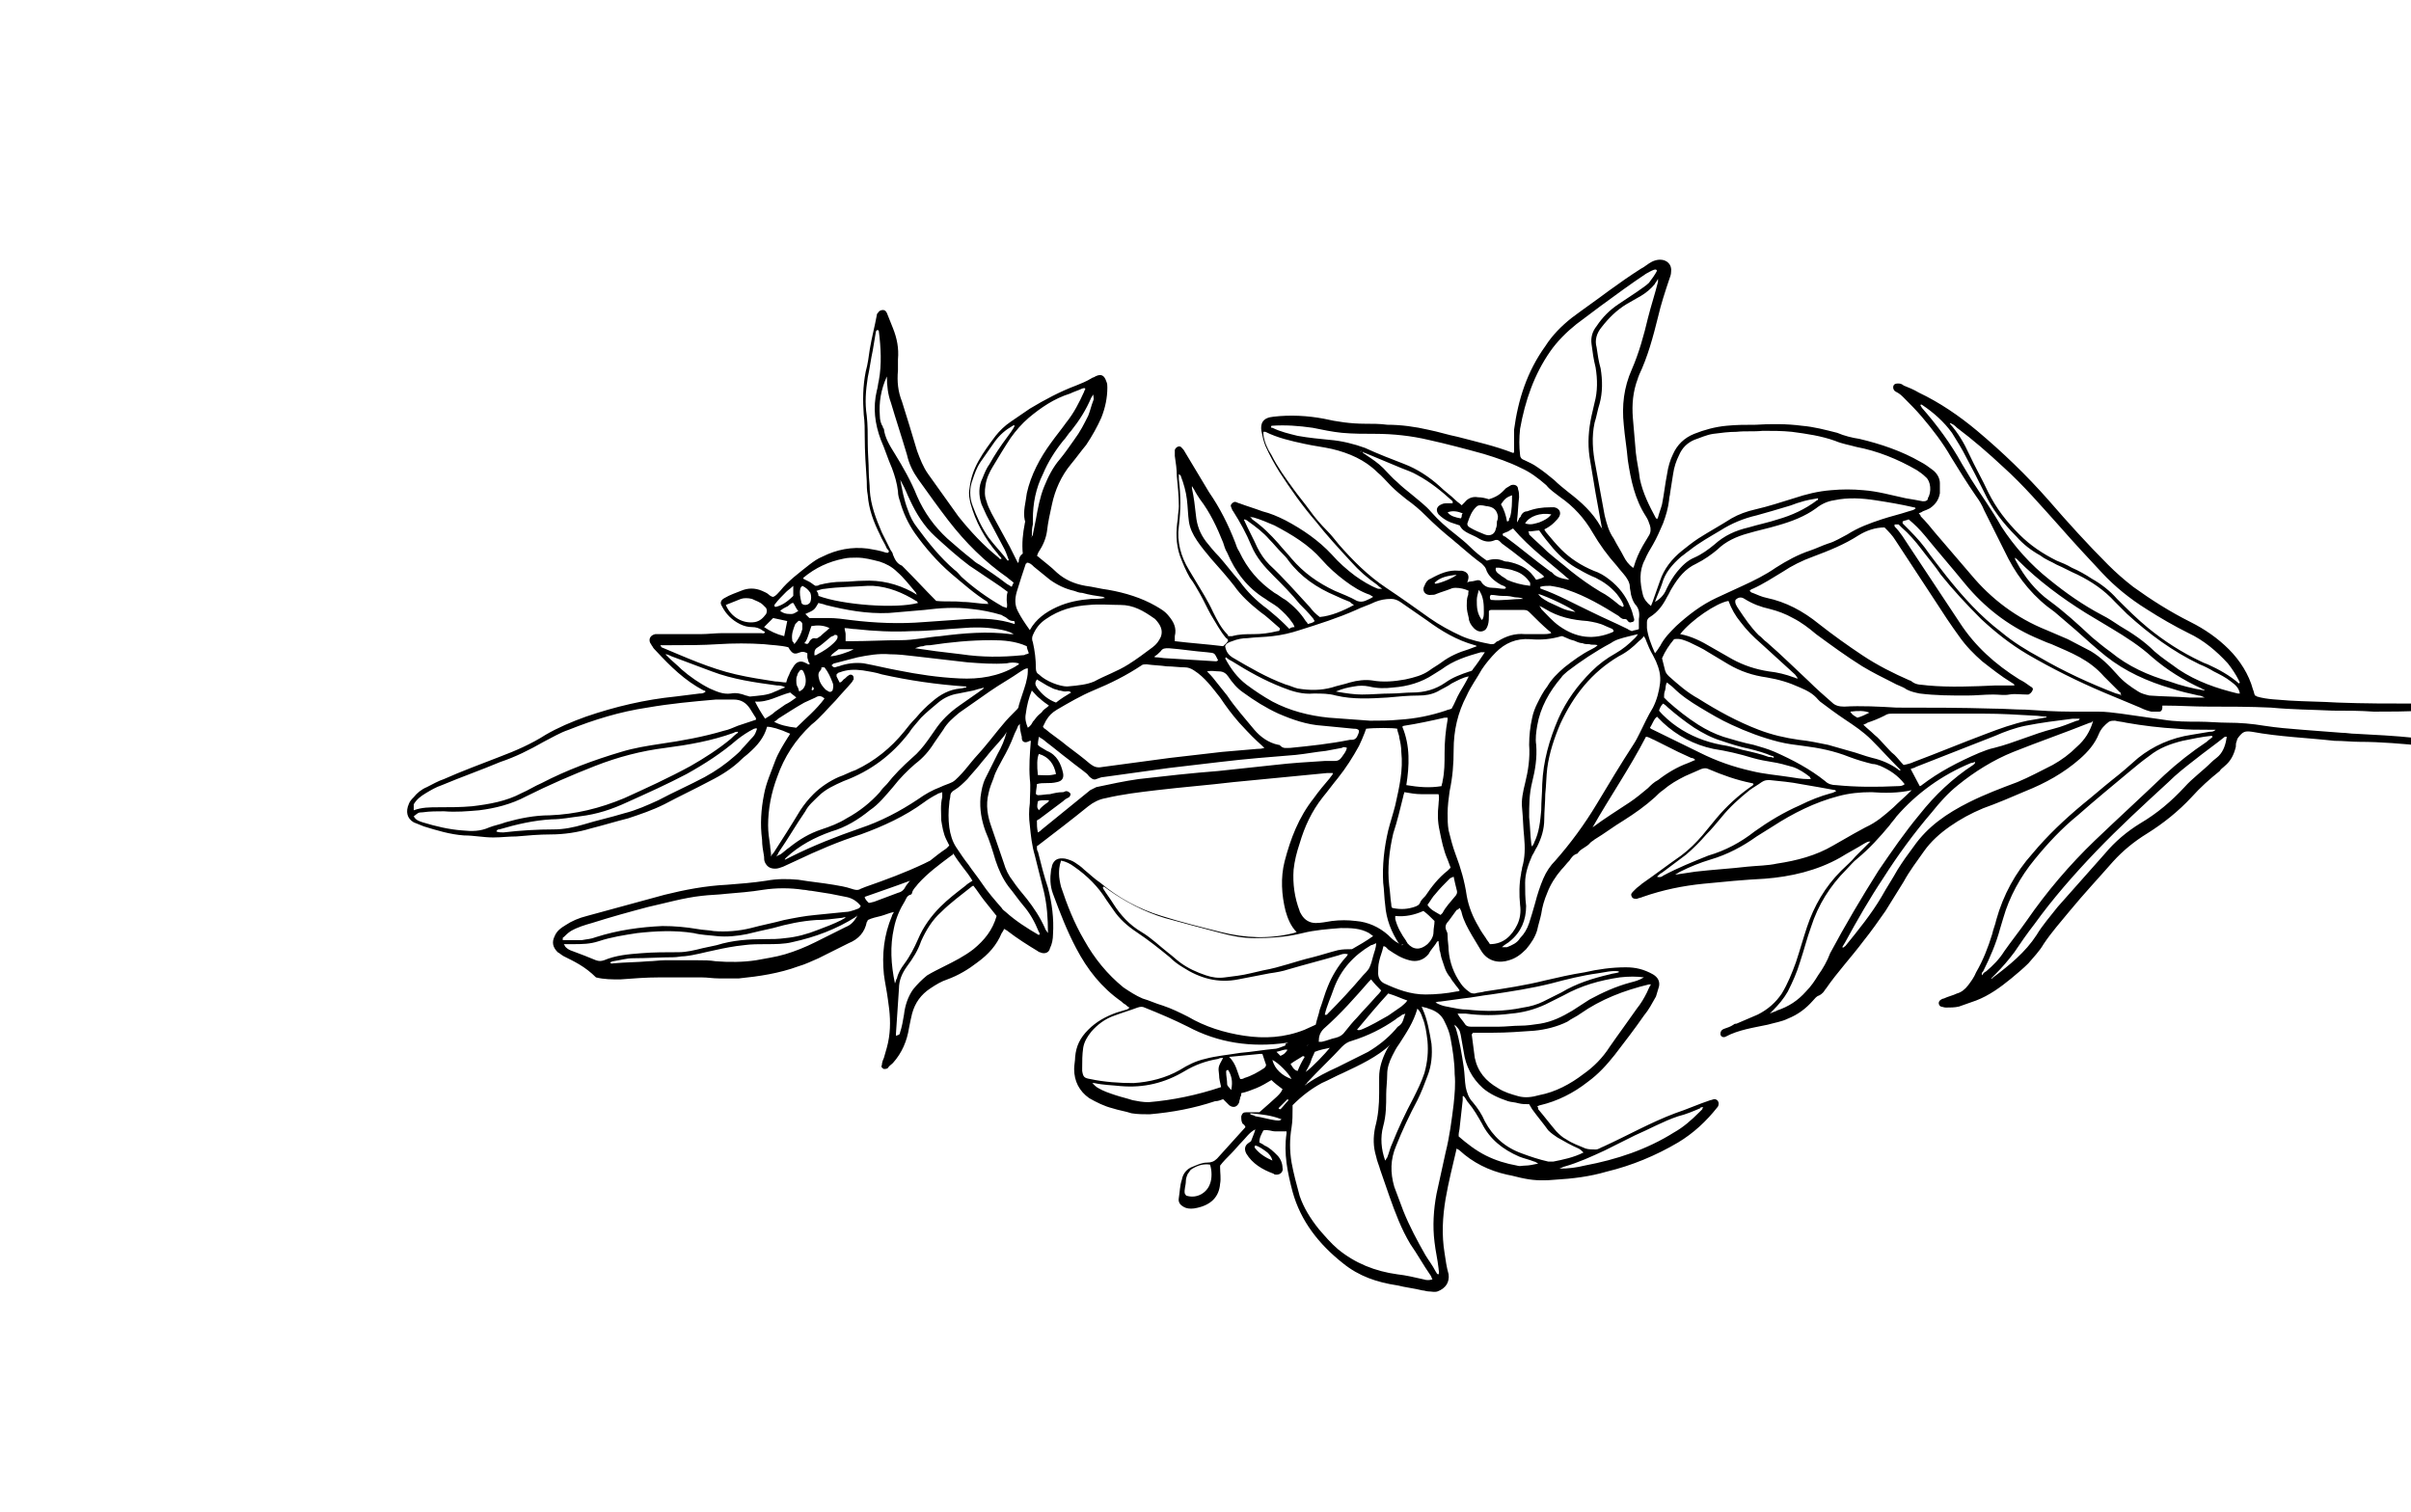 <?xml version="1.0" encoding="utf-8"?>
<!-- Generator: Adobe Illustrator 26.0.3, SVG Export Plug-In . SVG Version: 6.00 Build 0)  -->
<svg version="1.1" id="Слой_1" xmlns="http://www.w3.org/2000/svg" xmlns:xlink="http://www.w3.org/1999/xlink" x="0px" y="0px"
	 viewBox="0 0 239.5 150.2" style="enable-background:new 0 0 239.5 150.2;" xml:space="preserve">
<g>
	<path d="M240.6,70.6c-1.6,0.1-3.2,0.1-4.8,0.1c-1.4-0.1-2.7-0.1-4.1-0.1c-2-0.1-4-0.1-6.1-0.3c-2.1-0.1-4.2-0.1-6.3-0.1
		c-1.4,0-2.8-0.1-4.2-0.1c-0.1,0-0.2,0-0.3,0c0,0.1,0,0.1,0,0.2c0,0.2-0.1,0.4-0.3,0.4c-0.3,0-0.6,0-0.8,0c-0.4-0.1-0.7-0.2-1.1-0.4
		c-1.2-0.5-2.4-1-3.6-1.5c-2.6-1.1-5.2-2.4-7.6-3.8c-1.7-1-3.2-2.2-4.6-3.5c-1.4-1.4-2.8-2.9-4-4.4c-0.6-0.9-1.3-1.7-1.9-2.5
		c-0.6-0.8-1.3-1.6-2-2.2c-0.1-0.1-0.2-0.2-0.3-0.3c-0.1,0-0.2,0-0.4,0c0,0.1,0,0.1,0,0.2c0.6,0.6,1,1.3,1.4,1.9
		c1.7,2.6,3.4,5.1,5.1,7.7c1.5,2.3,3.5,4.1,5.9,5.6c0.4,0.2,0.7,0.4,1.1,0.7c0.2,0.1,0.3,0.2,0.2,0.4c-0.1,0.2-0.2,0.3-0.4,0.4
		c-0.1,0-0.1,0-0.2,0c-0.6,0-1.1-0.1-1.7,0c-0.5,0.1-1,0-1.6,0c-0.9,0-1.7,0.1-2.6,0.1c-1.6,0-3.1,0-4.7-0.2
		c-0.5-0.1-0.9-0.2-1.3-0.4c-0.4-0.3-0.9-0.4-1.4-0.7c-1-0.5-2-1-3-1.6c-1.6-1-3.1-2.1-4.6-3.2c-0.7-0.6-1.5-1.2-2.3-1.6
		c-0.7-0.4-1.5-0.7-2.3-0.9c-0.9-0.2-1.7-0.5-2.5-1c-0.3-0.2-0.6-0.2-0.9,0.1c-0.1,0.3,0.1,0.6,0.3,0.9c0.6,0.9,1.2,1.8,2,2.6
		c0.3,0.2,0.5,0.5,0.8,0.7c1.5,1.3,2.8,2.6,4.2,3.9c0.7,0.7,1.5,1.4,2.3,2.1c0.3,0.3,0.7,0.4,1.2,0.4c1.7-0.1,3.5,0,5.2,0.1
		c3.2,0,6.4,0,9.6,0.1c1.1,0,2.1,0.1,3.2,0.1c1.5,0.1,3,0.2,4.5,0.2c0.9,0,1.8,0,2.7,0c0.8,0,1.5,0.1,2.3,0.2
		c1.4,0.2,2.8,0.4,4.2,0.6c1.2,0.2,2.4,0.2,3.6,0.2c0.9,0,1.9,0.1,2.8,0.1c1.2,0,2.4,0.1,3.6,0.3c1.3,0.2,2.5,0.3,3.8,0.4
		s2.6,0.2,3.9,0.3c0.5,0,0.9,0.1,1.4,0.1c1.9,0.1,3.9,0.2,5.8,0.4c0.3,0,0.6,0,1,0c0,0.3,0,0.5,0,0.8c-2.1-0.2-4.3-0.4-6.4-0.4
		c-0.8,0-1.6-0.1-2.5-0.1c-2.7-0.3-5.5-0.4-8.2-0.9c-0.7-0.1-0.9,0-1.3,0.5c-0.1,0.1-0.2,0.3-0.2,0.4c-0.1,0.2-0.1,0.4-0.1,0.6
		c-0.2,0.8-0.5,1.4-1.1,1.9c-0.2,0.2-0.4,0.3-0.5,0.5c-1,0.8-1.9,1.6-2.8,2.6c-1.3,1.4-2.8,2.6-4.4,3.6c-1.3,0.8-2.4,1.7-3.4,2.8
		c-1.4,1.6-2.9,3.2-4.3,4.9c-0.9,1.1-1.8,2.1-2.6,3.3c-0.4,0.7-1,1.3-1.5,1.9c-0.5,0.5-1.1,1-1.7,1.5c-1.1,0.9-2.2,1.7-3.5,2.2
		c-0.6,0.2-1.1,0.4-1.7,0.6c-0.4,0.1-0.9,0.1-1.3,0.1c-0.2,0-0.4-0.1-0.5-0.1c-0.2-0.1-0.3-0.4-0.1-0.6c0.1-0.1,0.3-0.2,0.4-0.2
		c0.4-0.2,0.9-0.3,1.3-0.5c0.4-0.1,0.8-0.4,1.1-0.8s0.6-0.8,0.8-1.3c0.7-1.2,1.2-2.5,1.6-3.8c0.1-0.5,0.3-0.9,0.4-1.4
		c0.7-2.5,1.9-4.7,3.6-6.6c1.5-1.8,3.2-3.4,5-4.9c1-0.8,1.9-1.6,2.9-2.4c0.9-0.7,1.7-1.4,2.6-2.2c1.5-1.2,3.3-2,5.3-2.3
		c0.6-0.1,1.2-0.2,1.8-0.3c0.2,0,0.4,0,0.6-0.2c-0.3,0-0.5,0-0.7,0c-1,0-2.1,0-3.1-0.1c-1.7-0.1-3.4-0.3-5.1-0.6
		c-0.4-0.1-0.7-0.1-1.1-0.2c-0.2,0-0.4,0-0.6,0.1c-0.4,0.3-0.8,0.7-1,1.2c-0.4,1-1.1,1.8-1.9,2.5c-1.6,1.4-3.4,2.4-5.4,3.2
		c-1.4,0.6-2.8,1.2-4.2,1.7c-1.2,0.5-2.3,1.1-3.3,1.8c-1,0.7-1.9,1.5-2.6,2.5c-0.7,1-1.4,1.9-2,3c-0.6,1-1.2,1.9-1.8,2.9
		c-0.7,1-1.4,2-2.2,3c-1.2,1.6-2.6,3.1-3.7,4.7c-0.1,0.1-0.2,0.3-0.3,0.4s-0.2,0.2-0.4,0.3c-0.3,0.1-0.4,0.3-0.6,0.5
		c-0.7,0.8-1.5,1.4-2.5,1.8c-0.6,0.3-1.3,0.4-2,0.6c-1.4,0.3-2.9,0.5-4.2,1.2c-0.2,0.1-0.5,0-0.5-0.3c0-0.2,0.1-0.4,0.4-0.5
		c0.3-0.1,0.6-0.2,0.9-0.4c0.1-0.1,0.2-0.1,0.3-0.1c0.7-0.3,1.4-0.6,2.1-0.9c1-0.5,1.8-1.2,2.4-2.1c0.6-1,1-2,1.4-3.1
		c0.4-1.2,0.7-2.3,1.1-3.5c0.7-2.1,1.8-4,3.4-5.6c0.5-0.5,1-0.9,1.4-1.4c0.4-0.4,0.8-0.8,1.2-1.2c0.1-0.1,0.2-0.2,0.3-0.3
		c-0.3,0-0.4,0.1-0.6,0.2c-0.8,0.5-1.6,0.9-2.4,1.4c-2.3,1.3-4.9,1.9-7.5,2.1c-2,0.1-4.1,0.3-6.1,0.5s-4,0.6-6,1.3
		c-0.2,0.1-0.4,0.1-0.6,0.2c-0.2,0-0.4,0-0.5-0.2s-0.1-0.3,0.1-0.5c0.1-0.1,0.2-0.2,0.3-0.3c0.2-0.2,0.4-0.3,0.6-0.5
		c1.3-0.9,2.6-1.9,3.9-2.8c0.8-0.6,1.5-1.3,2.1-2c0.5-0.6,0.9-1.1,1.4-1.7c1-1.2,2.2-2.3,3.5-3.2c0.1,0,0.1-0.1,0.2-0.2
		c-0.1-0.1-0.1-0.1-0.2-0.1c-1.5-0.3-2.9-0.8-4.3-1.4c-0.2-0.1-0.4-0.1-0.7,0c-0.5,0.2-1.1,0.5-1.6,0.7c-0.8,0.4-1.5,0.8-2.2,1.4
		c-0.3,0.2-0.5,0.4-0.8,0.7c-1,0.9-2,1.6-3.1,2.3c-1,0.6-1.9,1.3-2.9,1.9c-0.1,0.1-0.3,0.2-0.4,0.3c-0.4,0.5-1,0.6-1.3,1.1
		c-0.4,0.1-0.6,0.4-0.8,0.7c-0.3,0.3-0.5,0.6-0.8,0.9c-0.6,0.7-1.1,1.5-1.4,2.3c-0.3,0.7-0.5,1.4-0.6,2.1c-0.1,0.5-0.3,1.1-0.4,1.6
		c-0.2,0.7-0.6,1.3-1.1,1.9c-0.5,0.5-1,0.9-1.7,1.1c-0.9,0.3-2.1,0.2-2.8-1c-0.3-0.5-0.6-1-0.9-1.5c-0.4-0.7-0.8-1.4-1-2.2
		c0-0.1-0.1-0.3-0.2-0.5c-0.1,0.1-0.2,0.2-0.3,0.2c-0.3,0.4-0.5,0.7-0.8,1.1c-0.3,0.3-0.4,0.6-0.2,1c0.1,0.2,0.1,0.3,0.1,0.5
		c0,0.5,0.1,0.9,0.1,1.4c0.1,1.2,0.5,2.3,1.2,3.3c0.2,0.3,0.5,0.6,0.8,0.8c0.2,0.2,0.4,0.2,0.6,0.2c0.3-0.1,0.7-0.1,1-0.2
		c2-0.3,4-0.6,6-1.1c1.3-0.3,2.6-0.6,3.9-0.8c1.3-0.3,2.7-0.5,4.1-0.5c1,0,1.8,0.2,2.7,0.7c0.5,0.3,0.7,0.7,0.6,1.2
		c-0.1,0.3-0.2,0.7-0.3,1c-0.4,0.7-0.7,1.3-1.2,1.9c-0.9,1.3-1.9,2.6-2.9,3.9c-0.8,1-1.6,1.9-2.7,2.7c-1.4,1.1-3,1.9-4.7,2.3
		c-0.1,0-0.2,0.1-0.3,0.1c0.1,0.1,0.1,0.2,0.1,0.3c0.6,0.7,1.2,1.5,1.8,2.2c0.3,0.3,0.6,0.6,1,0.8c0.6,0.4,1.2,0.6,1.9,0.9
		c0.3,0.1,0.7,0.1,1,0.1s0.5-0.2,0.8-0.3c2.4-1.1,4.7-2.4,7.1-3.3c1.2-0.4,2.3-0.9,3.5-1.3c0.1,0,0.3-0.1,0.4-0.1
		c0.3,0,0.5,0.3,0.4,0.6c0,0.1-0.1,0.2-0.1,0.2c-1.1,1.4-2.4,2.6-3.9,3.5c-2.2,1.3-4.6,2.3-7.1,2.9c-1.7,0.5-3.4,0.7-5.1,0.8
		c-1,0.1-2,0.1-3-0.1c-0.6-0.1-1.2-0.3-1.8-0.4c-1.8-0.4-3.4-1.2-4.7-2.4c-0.1-0.1-0.2-0.1-0.3-0.2c-0.4,1.7-0.8,3.3-1.1,5
		c-0.3,1.8-0.4,3.6-0.1,5.4c0.1,0.7,0.2,1.4,0.4,2.1c0.1,0.8-0.3,1.4-1.1,1.7c-0.3,0.1-0.6,0-0.9,0c-0.2,0-0.4-0.1-0.6-0.1
		c-0.8-0.2-1.7-0.3-2.5-0.5c-2-0.3-3.8-0.9-5.4-2.2c-2.4-1.9-4.2-4.2-5-7.1c-0.5-1.9-0.9-3.8-0.6-5.8c0-0.1,0-0.1,0-0.2
		c-0.4,0-0.7,0-1.1,0s-0.7-0.2-1.2-0.1c-0.2,0.4-0.4,0.7-0.4,1.2c0.2,0.1,0.4,0.2,0.5,0.3c0.5,0.2,0.9,0.6,1.3,1
		c0.3,0.3,0.5,0.8,0.5,1.2c0.1,0.4-0.2,0.7-0.6,0.7c-0.1,0-0.2,0-0.3-0.1c-1.1-0.4-2.1-1-2.7-2c-0.2-0.4-0.2-0.8,0.3-1.1
		c0.1-0.1,0.2-0.1,0.2-0.2c0.1-0.3,0.3-0.7,0.4-1.1c-0.6,0.3-0.9,0.8-1.3,1.2c-0.4,0.4-0.7,0.8-1.1,1.2c-0.4,0.4-0.8,0.8-1.1,1.2
		c0,0.1,0,0.2,0,0.2c0,0.5,0.1,1.1,0,1.6c-0.1,1.3-0.9,2.1-2.3,2.4c-0.4,0.1-0.8,0.1-1.1,0c-0.5-0.2-0.8-0.5-0.7-1
		c0.1-0.6,0.1-1.2,0.3-1.8c0.1-0.6,0.5-1.1,1.1-1.3c0.5-0.2,0.9-0.4,1.4-0.4c0.4,0,0.7-0.1,1-0.4c0.9-1,1.9-2.1,2.8-3.1
		c0,0,0,0,0-0.1c-0.1-0.1-0.1-0.2-0.2-0.2c-0.2-0.2-0.2-0.5-0.2-0.8c0.1-0.3,0.2-0.4,0.5-0.4c0.4,0,0.9,0,1.3,0
		c1.8-1.6,2.1-1.8,2.3-2.3c-0.4-0.3-0.8-0.6-1.1-0.9c-0.5,0.3-1,0.6-1.5,0.8c-0.5,0.2-1,0.4-1.5,0.5c0,0.1,0,0.3-0.1,0.4
		c0,0.2-0.1,0.3-0.1,0.5c-0.2,0.5-0.6,0.6-1,0.3c-0.2-0.2-0.4-0.4-0.6-0.6c-0.3,0.1-0.5,0.2-0.8,0.2c-2.1,0.7-4.2,1.1-6.5,1.3
		c-0.6,0-1.2,0-1.8-0.1c-0.6-0.2-1.3-0.3-1.9-0.5c-0.8-0.2-1.6-0.6-2.3-1c-1-0.7-1.5-1.7-1.5-2.9c0-0.4,0.1-0.8,0.1-1.2
		c0.1-1.1,0.5-1.9,1.3-2.7c0.8-0.8,1.7-1.3,2.8-1.7c0.3-0.1,0.7-0.2,1-0.3c0.1,0,0.2-0.1,0.3-0.2c-0.2-0.1-0.3-0.2-0.4-0.3
		c-0.2-0.1-0.3-0.2-0.4-0.3c-2-1.4-3.4-3.2-4.5-5.3c-0.9-1.7-1.6-3.5-2.3-5.4c-0.3-0.8-0.3-1.6-0.2-2.3c0-0.2,0.1-0.3,0.1-0.5
		c0.2-0.6,0.6-0.8,1.3-0.7c0.4,0.1,0.7,0.2,1,0.4c0.3,0.2,0.6,0.4,0.9,0.7c0.5,0.4,1,0.9,1.6,1.3c1.8,1.5,3.8,2.6,6.1,3.3
		c1.9,0.6,3.9,1.1,5.9,1.6c2.4,0.6,4.8,0.7,7.2,0.1c0.1,0,0.2-0.1,0.3-0.1c-0.6-0.6-0.9-1.4-1.1-2.1c-0.4-1.6-0.5-3.3-0.1-4.9
		c0.6-2.3,1.4-4.4,2.9-6.3c0.5-0.7,1-1.3,1.6-2c0.1-0.2,0.3-0.3,0.3-0.5c-0.2,0-0.4,0-0.6,0c-1,0.1-2,0.2-3.1,0.3
		c-2.1,0.2-4.1,0.4-6.2,0.6c-2.5,0.3-5.1,0.5-7.6,0.8c-1.7,0.2-3.4,0.4-5.1,0.8c-0.6,0.1-1.2,0.4-1.7,0.8c-1.6,1.3-3.3,2.6-5,3.9
		c-0.1,0-0.1,0.1-0.1,0.2s0,0.3,0.1,0.4c0.3,1.2,0.6,2.4,1,3.6c0.4,1.5,0.6,3.1,0.5,4.6c0,0.5-0.1,1-0.3,1.4c-0.1,0.5-0.6,0.6-1,0.4
		c-0.1,0-0.2-0.1-0.2-0.1c-1-0.6-2.1-1.3-3-2c-0.1-0.1-0.2-0.1-0.3-0.2c-0.1,0-0.1,0-0.1,0.1c-0.1,0.1-0.1,0.2-0.2,0.3
		c-0.5,1.2-1.3,2.1-2.4,2.9c-0.9,0.7-1.9,1.3-3,1.7c-0.6,0.2-1.1,0.5-1.7,0.9c-0.9,0.6-1.5,1.4-1.8,2.5c-0.1,0.4-0.2,0.9-0.3,1.4
		c-0.2,1.3-0.7,2.5-1.6,3.5c-0.2,0.2-0.4,0.3-0.5,0.5c-0.1,0.1-0.3,0.1-0.4,0.1c-0.2-0.1-0.3-0.2-0.2-0.4c0-0.2,0.1-0.5,0.2-0.7
		c0.2-0.7,0.4-1.3,0.5-2c0.2-1.3,0.1-2.5-0.1-3.8c-0.1-0.8-0.3-1.7-0.4-2.5c-0.2-2,0-3.9,0.8-5.8c0-0.1,0.1-0.2,0.2-0.4
		c-0.5,0.1-0.9,0.3-1.3,0.4s-0.9,0.2-1.3,0.4c0,0.1-0.1,0.2-0.1,0.2c-0.2,1-0.8,1.7-1.8,2.1c-1,0.5-2,1-3,1.5
		c-0.7,0.3-1.3,0.6-2,0.8c-1.9,0.7-3.9,1-5.9,1.2c-0.7,0-1.3,0-2,0c-0.6,0-1.1-0.1-1.7-0.1c-1.4,0-2.8,0-4.2,0
		c-1.3,0-2.6,0.1-3.9,0.2c-0.8,0-1.6,0-2.4-0.2C58.1,96,57,95.5,56,95c-0.2-0.1-0.4-0.3-0.6-0.4c-0.5-0.5-0.6-1-0.3-1.6
		c0.2-0.5,0.6-0.8,1.1-1.1c0.6-0.4,1.3-0.7,2.1-0.9c2.6-0.7,5.1-1.4,7.7-2.1c2-0.5,4.1-0.9,6.2-1c1.3-0.1,2.6-0.2,3.9-0.4
		c1.1-0.2,2.1-0.2,3.2-0.1c1.2,0.2,2.3,0.3,3.5,0.5c0.6,0.1,1.2,0.2,1.8,0.4c0.3,0.1,0.6,0.2,0.9,0c0.2-0.1,0.3-0.1,0.5-0.2
		c2-0.7,3.9-1.4,5.8-2.3c0.2-0.1,0.4-0.2,0.6-0.3c0.5-0.4,1-0.8,1.6-1.2c0.1-0.1,0.2-0.2,0.3-0.3c-0.1-0.2-0.2-0.4-0.3-0.6
		c-0.3-0.6-0.4-1.3-0.5-1.9c0-0.8-0.1-1.5,0.1-2.3c0-0.1,0-0.3,0-0.5c-0.2,0.1-0.4,0.1-0.5,0.2c-0.4,0.2-0.9,0.5-1.3,0.8
		c-1.9,1.4-4.1,2.4-6.3,3.2c-2.2,0.7-4.3,1.6-6.4,2.6c-0.4,0.2-0.9,0.4-1.3,0.6c-0.3,0.1-0.5,0.2-0.8,0.2c-0.5,0-0.8-0.2-1-0.6
		c-0.1-0.2-0.1-0.4-0.1-0.6c-0.1-0.6-0.2-1.1-0.2-1.7c-0.2-1.5-0.1-3,0.2-4.5c0.2-1.1,0.7-2.2,1.1-3.3c0.3-0.8,0.8-1.6,1.3-2.4
		c0.1-0.1,0.1-0.2,0.2-0.3c-1.1-0.5-1.9-0.7-2.3-0.7l0,0c-0.3,1.1-1,1.9-1.8,2.6c-0.2,0.2-0.5,0.4-0.7,0.6c-0.9,0.9-2,1.6-3.2,2.2
		c-1.5,0.8-3,1.5-4.5,2.3c-1.2,0.6-2.4,1-3.6,1.4c-1.2,0.3-2.5,0.7-3.7,1c-1.3,0.4-2.7,0.6-4,0.6c-1.1,0-2.3,0.1-3.4,0.2
		c-0.8,0-1.5,0.1-2.3,0.1c-1,0-1.9-0.2-2.9-0.2c-1.4-0.1-2.7-0.5-4-0.9c-0.3-0.1-0.7-0.3-1-0.4c-0.7-0.4-0.8-1.1-0.5-1.8
		c0.1-0.3,0.3-0.5,0.5-0.7c0.3-0.4,0.8-0.8,1.3-1c0.6-0.3,1.1-0.6,1.7-0.8c1.8-0.8,3.7-1.5,5.5-2.2c1.6-0.6,3.2-1.3,4.6-2.2
		c1.2-0.7,2.6-1.3,4-1.8c2.9-1,5.9-1.7,8.9-2c0.8-0.1,1.6-0.2,2.4-0.3c0.2,0,0.4,0,0.6-0.2c-0.1-0.1-0.1-0.1-0.2-0.1
		c-1.9-1-3.3-2.4-4.7-3.9c-0.2-0.2-0.3-0.3-0.4-0.5c-0.1-0.1-0.1-0.2-0.2-0.3c-0.2-0.4,0-0.8,0.5-0.9c0.2,0,0.5,0,0.7,0
		c1.3,0,2.5,0,3.8,0c0.7,0,1.5-0.1,2.2-0.1c1.3,0,2.5,0,3.8,0c0.1,0,0.3,0.1,0.4-0.1c-0.1-0.1-0.2-0.1-0.3-0.2
		c-0.3-0.2-0.6-0.3-1-0.3s-0.8-0.1-1.2-0.3c-0.8-0.4-1.4-1-1.8-1.8c-0.2-0.3-0.1-0.6,0.3-0.8c0.5-0.3,1.1-0.5,1.6-0.7
		c0.7-0.3,1.4-0.3,2.1,0c0.2,0.1,0.5,0.2,0.7,0.4c0.1,0.1,0.3,0.2,0.4,0.2c0.3-0.1,0.5-0.4,0.7-0.6c0.8-1,1.9-1.8,2.9-2.6
		c0.4-0.3,0.8-0.6,1.3-0.8c1.4-0.7,2.9-1,4.5-0.8c0.6,0.1,1.2,0.2,1.8,0.4c0.1,0,0.2,0.1,0.3-0.1c0-0.1-0.1-0.2-0.2-0.3
		c-0.2-0.5-0.5-0.9-0.7-1.4c-0.6-1.2-1.1-2.5-1.2-3.9c-0.1-0.5-0.1-1-0.1-1.4c-0.1-1.5-0.2-2.9-0.2-4.4c0-0.7,0-1.5-0.1-2.2
		c-0.1-1.4-0.1-2.8,0.2-4.3c0.2-0.7,0.3-1.5,0.4-2.2c0.2-1.2,0.5-2.3,0.7-3.4c0-0.1,0-0.1,0.1-0.2c0.1-0.2,0.3-0.3,0.5-0.3
		s0.3,0.1,0.4,0.3c0.2,0.5,0.4,1,0.6,1.5c0.4,1,0.6,2,0.5,3.1c0,0.4,0,0.7,0,1.1c-0.1,1.1,0,2.1,0.4,3.1c0.5,1.6,1,3.2,1.5,4.9
		c0.3,0.8,0.6,1.6,1.1,2.3c1,1.4,2,2.8,3,4.2c1.2,1.5,2.5,2.9,4,4.1c0.1,0.1,0.1,0.2,0.3,0.1c-0.1-0.2-0.3-0.3-0.4-0.5
		c-1.3-1.5-2.2-3.2-2.7-5c-0.1-0.5-0.2-0.9-0.1-1.4c0.1-1,0.4-1.9,0.9-2.8c0.5-0.9,1.1-1.7,1.7-2.5c0.4-0.5,0.9-1,1.5-1.4
		s1.3-0.9,1.9-1.3c1.5-0.9,3-1.7,4.6-2.3c0.5-0.2,1-0.4,1.5-0.7c0.1-0.1,0.3-0.1,0.4-0.2c0.6-0.3,0.9-0.1,1.1,0.5
		c0.1,0.2,0.1,0.4,0.1,0.6c0,1-0.2,2-0.6,3c-0.4,0.9-0.9,1.8-1.5,2.7c-0.5,0.6-1,1.3-1.5,1.9c-1,1.2-1.6,2.6-1.9,4
		c-0.2,0.9-0.4,1.8-0.5,2.7c-0.1,0.7-0.4,1.4-0.8,2c-0.1,0.1-0.1,0.3-0.2,0.4c0.7,0.6,1.4,1.1,2,1.7c0.8,0.7,1.7,1.1,2.8,1.3
		c0.8,0.1,1.5,0.3,2.3,0.4c1.7,0.3,3.3,0.8,4.7,1.6c0.5,0.3,0.9,0.5,1.3,1c0.5,0.6,0.8,1.2,0.6,2c0,0.1,0,0.3,0,0.5
		c1.6,0.2,3.2,0.3,4.8,0.5c0.2-0.2,0.4-0.3,0.5-0.6c-0.1-0.1-0.1-0.2-0.2-0.2c-0.6-0.7-1-1.5-1.5-2.3c-0.4-0.7-0.7-1.4-1.1-2.1
		c-0.3-0.5-0.6-1.1-1-1.6c-0.4-0.7-0.7-1.4-1-2.2c-0.4-1.2-0.4-2.4-0.2-3.7c0-0.4,0.1-0.8,0.1-1.2c0-1-0.1-2-0.2-3
		c0-0.7-0.1-1.3-0.2-2c0-0.2,0-0.4,0-0.6c0.1-0.3,0.5-0.5,0.7-0.2c0.1,0.1,0.2,0.2,0.3,0.4c0.3,0.5,0.6,1,0.9,1.5
		c0.5,0.8,1,1.7,1.5,2.5c1.1,1.6,1.9,3.2,2.6,5c0.1,0.3,0.2,0.6,0.4,0.9c0.8,1.7,1.9,3,3.5,4.1c0.4,0.2,0.7,0.5,1.1,0.7
		c0.8,0.6,1.5,1.3,2,2.1c0.1,0.1,0.2,0.2,0.2,0.3c0.3-0.1,0.5-0.1,0.7-0.3c-0.1-0.1-0.1-0.2-0.2-0.3c-0.4-0.5-0.9-1-1.3-1.4
		c-0.8-1-1.7-1.9-2.6-2.8c-0.9-0.9-1.7-1.8-2.2-3s-1.1-2.3-1.8-3.4c-0.1-0.1-0.1-0.2-0.2-0.4s0-0.3,0.1-0.4c0.1-0.1,0.3-0.2,0.4-0.1
		c0.1,0,0.2,0.1,0.3,0.1c0.8,0.3,1.5,0.5,2.3,0.8c0.8,0.2,1.5,0.5,2.3,0.9c1.7,0.9,3.3,2,4.6,3.4c0.7,0.8,1.5,1.5,2.3,2.1
		c0.7,0.5,1.5,1,2.3,1.3c0.1,0,0.2,0,0.4,0c-0.3-0.2-0.4-0.3-0.5-0.4c-1-0.7-1.8-1.4-2.6-2.3c-1.2-1.3-2.4-2.6-3.5-4
		c-1.3-1.5-2.5-3.2-3.6-4.9c-0.5-0.8-1-1.7-1.4-2.6c-0.2-0.5-0.3-1-0.4-1.5c-0.1-0.7,0.1-1.3,1.2-1.4c1.7-0.2,3.4-0.1,5,0.2
		c1.3,0.3,2.7,0.5,4.1,0.5c0.7,0,1.5,0,2.2,0.1c1.4,0,2.8,0.2,4.1,0.5c1,0.2,1.9,0.5,2.9,0.7c1.9,0.5,3.7,0.9,5.5,1.6
		c0,0,0.1,0,0.1-0.1c0-0.2,0-0.3,0-0.5c0-0.6,0-1.1,0-1.7c0.4-3,1.3-5.8,3.1-8.3c0.7-1.1,1.6-2,2.6-2.8c1.2-0.9,2.5-1.8,3.7-2.7
		c1.1-0.8,2.1-1.5,3.2-2.2c0.4-0.2,0.7-0.5,1.1-0.7c0.2-0.1,0.5-0.2,0.8-0.2c0.7,0,1.2,0.5,1.1,1.2c0,0.3-0.1,0.5-0.2,0.8
		c-0.4,1.2-0.8,2.4-1.1,3.7c-0.5,2-1,3.9-1.9,5.8c0,0.1-0.1,0.2-0.1,0.3c-0.5,1.3-0.6,2.6-0.5,3.9c0.1,1.2,0.2,2.3,0.3,3.5
		c0.1,0.9,0.3,1.7,0.4,2.6c0.3,1.4,0.9,2.6,1.6,3.9c0,0,0.1,0,0.1,0.1c0-0.1,0.1-0.1,0.1-0.2c0.1-0.4,0.3-0.9,0.4-1.3
		c0.2-1,0.3-2,0.5-3c0.1-0.7,0.3-1.4,0.6-2c0.4-0.9,1.1-1.6,2.1-2s2.1-0.7,3.2-0.8c1-0.1,1.9-0.1,2.9-0.1c1.5-0.1,3.1-0.1,4.6,0.1
		c1.2,0.1,2.3,0.4,3.5,0.7c0.7,0.3,1.5,0.5,2.2,0.6c2.1,0.5,4.2,1.2,6.1,2.3c0.4,0.2,0.8,0.5,1.2,0.8s0.7,0.8,0.7,1.3
		c0,0.3,0,0.7,0,1c-0.1,0.6-0.4,1.1-1,1.5c-0.2,0.1-0.4,0.2-0.7,0.3c-0.1,0.1-0.2,0.1-0.4,0.2c0.1,0.1,0.2,0.2,0.2,0.3
		c0.5,0.5,1,1.1,1.4,1.6c1.2,1.4,2.4,2.8,3.6,4.2c2,2.4,4.5,4.3,7.5,5.5c0.7,0.3,1.4,0.6,2.1,0.9c0.8,0.4,1.5,0.8,2.3,1.2
		c1,0.6,1.8,1.4,2.6,2.3c0.6,0.7,1.3,1.2,2.1,1.7c0.3,0.2,0.7,0.3,1.1,0.4c1.3,0.1,2.7,0.1,4,0.2c0.5,0,0.9,0,1.5,0
		c-0.2-0.1-0.4-0.2-0.6-0.2c-0.9-0.2-1.8-0.4-2.7-0.7c-2.4-0.7-4.6-1.7-6.5-3.2c-1-0.8-2-1.7-3-2.6c-0.7-0.6-1.4-1.2-2.1-1.8
		c-2-1.4-3.5-3.2-4.6-5.3c-0.8-1.6-1.6-3.2-2.4-4.8c-0.2-0.5-0.5-1-0.8-1.4c-0.9-1.3-1.7-2.6-2.5-3.9c-0.8-1.4-1.8-2.7-2.9-4
		c-0.6-0.7-1.2-1.3-1.8-1.9c-0.2-0.2-0.4-0.4-0.8-0.6c-0.2-0.1-0.3-0.4-0.2-0.6c0.1-0.2,0.3-0.2,0.5-0.2s0.4,0.1,0.5,0.2
		c0.5,0.2,1,0.4,1.5,0.7c2.1,1,4,2.3,5.8,3.8c2.5,2.1,4.9,4.4,7.1,6.9c1.9,2.2,3.9,4.4,5.9,6.4c0.8,0.8,1.6,1.5,2.5,2.2
		c1.8,1.3,3.7,2.5,5.7,3.5c1.4,0.7,2.7,1.6,3.8,2.7c1.1,1.1,2,2.5,2.4,4c0.1,0.2,0.1,0.4,0.2,0.6c0.1,0,0.2,0.1,0.2,0.1
		c1,0.3,2.1,0.3,3.2,0.4c1.6,0.1,3.2,0.1,4.8,0.2c2.6,0.1,5.2,0.1,7.8,0.1c0.2,0,0.4,0,0.6,0C240.6,70.2,240.6,70.4,240.6,70.6z
		 M102.4,53.4L102.4,53.4c0.1-0.1,0.2-0.2,0.2-0.3c0.1-0.5,0.2-1,0.3-1.5c0.2-1.1,0.4-2.2,0.8-3.2s0.9-2,1.6-2.8
		c0.5-0.6,0.9-1.2,1.4-1.9c0.6-0.8,1-1.6,1.4-2.4c0.2-0.5,0.3-1,0.5-1.5c0.1-0.2,0-0.4,0-0.6c-0.1,0.1-0.1,0.2-0.2,0.3
		c-0.5,1.2-1.2,2.3-2,3.3c-0.3,0.3-0.5,0.7-0.8,1c-0.8,1-1.5,2.1-2,3.3c-0.7,1.4-1,2.9-1,4.5c0,0.2,0,0.3,0,0.5
		c-0.1,0.4-0.1,0.8-0.1,1.2C102.4,53.3,102.4,53.4,102.4,53.4z M89.4,47.5c0.2,1.1,0.4,2.2,0.8,3.2c0.2,0.6,0.5,1.2,0.9,1.7
		c1.1,1.5,2.3,3,3.7,4.2c0.3,0.2,0.5,0.5,0.7,0.7c1.2,1.1,2.6,2.1,4,2.9c0.1,0.1,0.3,0.1,0.5,0.2c0.1-0.3,0-0.5,0-0.8s0-0.5,0.1-0.8
		c-0.9-0.7-1.9-1.3-2.9-2c-0.3-0.2-0.6-0.4-0.9-0.6c-1.2-0.9-2.3-1.9-3.4-2.9S91,51,90.4,49.7c-0.3-0.6-0.5-1.2-0.8-1.7
		c-0.1-0.2-0.2-0.4-0.3-0.6v-0.1C89.3,47.3,89.3,47.4,89.4,47.5C89.5,47.5,89.4,47.5,89.4,47.5z M135.4,45c0.1,0.1,0.2,0.1,0.3,0.2
		c0.6,0.4,1.2,0.8,1.7,1.3s0.9,1,1.4,1.4c0.4,0.4,0.9,0.8,1.4,1.2c0.7,0.6,1.4,1.1,2,1.8c0.7,0.8,1.5,1.5,2.4,2.2
		c0.5,0.4,1,0.8,1.4,1.2c0.5,0.5,1.1,1,1.7,1.4c0.6-0.2,1.1-0.2,1.6,0c0.2,0.1,0.4,0.1,0.5,0.1c1,0.2,1.9,0.6,2.5,1.4
		c0.1,0.1,0.2,0.3,0.3,0.4c0.3-0.1,0.5-0.1,0.8-0.3c-0.1-0.1-0.2-0.2-0.2-0.2c-1.3-1-2.6-2.1-4-3.1c-0.1-0.1-0.1-0.1-0.2-0.2
		c-0.2-0.2-0.4-0.2-0.6-0.1c-0.5,0.2-1,0.1-1.5-0.2c-0.3-0.2-0.6-0.3-1-0.5s-0.7-0.4-0.9-0.8c-0.3-0.1-0.6-0.2-0.9-0.3
		c-0.5-0.2-0.9-0.5-1.2-0.8c-0.3-0.4-0.2-0.8,0.3-1c0.2-0.1,0.4-0.1,0.5-0.1c0.2,0,0.4,0,0.6,0c0-0.1,0-0.2,0-0.2
		c-1.1-1-2.2-1.9-3.5-2.6c-0.5-0.3-1.1-0.5-1.6-0.7c-1.2-0.5-2.4-1-3.6-1.5c-0.1,0-0.2-0.1-0.3-0.2c-0.1,0-0.1,0-0.2,0.1l0,0
		c0.1,0,0.1-0.1,0.2-0.1C135.4,44.9,135.4,44.9,135.4,45z M218.7,68.4c-0.9-0.4-1.8-0.9-2.6-1.4s-1.6-1.1-2.3-1.7
		c-1.2-1.1-2.6-2-4.1-2.9c-0.8-0.5-1.7-1-2.5-1.5c-2.4-1.5-4.7-3.2-6.7-5.2c-0.1-0.1-0.1-0.1-0.2-0.2c0,0-0.1,0-0.1-0.1
		c-0.1,0.1,0,0.2,0.1,0.4c0.8,1.5,1.9,2.9,3.3,3.9c1.5,1.1,2.8,2.3,4.2,3.6c0.6,0.5,1.2,1,1.9,1.5c1.7,1.4,3.7,2.3,5.8,2.9
		c1.1,0.4,2.3,0.7,3.5,0.9h0.1H219C219,68.5,218.8,68.5,218.7,68.4z M210.6,68.8c-0.5-0.5-1.1-1.1-1.6-1.6c-0.7-0.8-1.5-1.4-2.4-1.9
		s-1.9-0.9-2.8-1.3c-0.6-0.2-1.2-0.5-1.7-0.7c-2.7-1.2-5-3-6.9-5.3c-1.3-1.6-2.7-3.2-4-4.8c-0.5-0.6-1-1.1-1.6-1.6
		c-0.2,0.1-0.4,0.1-0.6,0.2c0,0.1,0,0.1,0,0.2c0.1,0.1,0.1,0.1,0.2,0.2c0.7,0.7,1.4,1.4,2,2.2c0.7,1,1.5,2,2.2,2.9
		c1.6,2,3.3,3.9,5.4,5.5c1.2,1,2.5,1.8,3.8,2.5c2.4,1.4,5,2.6,7.6,3.6c0.1,0,0.3,0.1,0.4,0.1c0,0,0,0.1,0.1,0.1c0,0,0,0,0-0.1h-0.1
		C210.7,68.9,210.7,68.8,210.6,68.8z M97.8,68.3L97.8,68.3c-0.4,0.1-0.8,0.2-1.1,0.3c-0.5,0.1-1,0.2-1.5,0.3c-0.7,0.1-1.4,0.4-2,0.9
		s-1.2,1-1.7,1.5c-0.4,0.5-0.9,1-1.2,1.5c-1.7,2.2-3.8,3.8-6.5,4.8c-0.9,0.4-1.8,0.8-2.5,1.5c-0.5,0.5-1,0.9-1.3,1.5
		c-0.9,1.3-1.7,2.7-2.6,4c-0.1,0.1-0.1,0.3-0.3,0.5c0.2-0.1,0.3-0.2,0.4-0.2c0.3-0.2,0.6-0.5,0.9-0.7c1-0.8,2-1.4,3.2-1.8
		c0.9-0.3,1.7-0.6,2.5-1.1c1.3-0.7,2.4-1.6,3.3-2.6c0.2-0.3,0.4-0.5,0.7-0.8c0.7-0.9,1.6-1.8,2.5-2.6c0.6-0.5,1.1-1.1,1.6-1.8
		c0.2-0.3,0.5-0.7,0.7-1c0.6-0.9,1.4-1.7,2.4-2.4c0.7-0.5,1.3-0.9,2-1.4c0.1-0.1,0.3-0.2,0.4-0.3C97.7,68.4,97.7,68.3,97.8,68.3
		C97.7,68.3,97.8,68.3,97.8,68.3z M128,103.6L128,103.6c-0.1,0-0.1,0-0.2,0c-3.5,0.5-6.8,0-9.8-1.6c-1.4-0.7-2.8-1.3-4.3-1.9
		c-0.2-0.1-0.4-0.1-0.7,0c-0.8,0.3-1.5,0.5-2.3,0.8c-0.9,0.3-1.7,0.9-2.3,1.6c-0.4,0.5-0.7,1-0.8,1.6c-0.1,0.7-0.1,1.3-0.1,2
		c0,0.1,0,0.2,0,0.3c0.1,0.6,0.2,0.7,0.8,0.8c1.4,0.3,2.9,0.4,4.3,0.4c1.6-0.1,3.2-0.5,4.6-1.3c0.8-0.5,1.6-0.9,2.5-1.1
		c1.1-0.3,2.3-0.4,3.5-0.6c1.2-0.1,2.3-0.3,3.4-0.4c0.3,0,0.7-0.2,1-0.3c0.1,0,0.1-0.1,0.1-0.2C127.9,103.6,128,103.6,128,103.6z
		 M159.1,52.3c-0.2-1.1-0.4-2.2-0.6-3.3c-0.2-1.2-0.4-2.4-0.6-3.6c-0.2-1.4-0.1-2.7,0.2-4.1c0.1-0.4,0.2-0.9,0.3-1.3
		c0.3-1.1,0.3-2.3,0.1-3.5c-0.2-0.8-0.3-1.5-0.4-2.3c-0.1-0.7,0.1-1.3,0.5-1.8c0.6-0.9,1.3-1.6,2.2-2.2c0.6-0.4,1.2-0.8,1.8-1.2
		c0.4-0.3,0.9-0.6,1.2-0.9c0.3-0.4,0.6-0.8,0.8-1.2c-0.1-0.2-0.2-0.1-0.3-0.1c-0.3,0.1-0.6,0.3-0.8,0.4c-1.5,1-3,2.1-4.5,3.2
		c-0.8,0.6-1.6,1.2-2.4,1.8c-1,0.8-1.9,1.7-2.6,2.7c-1.6,2.3-2.5,4.9-3,7.7c-0.1,0.9-0.1,1.8,0,2.6c0,0.2,0.1,0.4,0.4,0.5
		c0.4,0.2,0.9,0.4,1.3,0.7c0.6,0.4,1.1,0.8,1.7,1.3c0.4,0.4,0.9,0.8,1.4,1.2c1.3,1,2.4,2,3.2,3.4c0,0.1,0.1,0.2,0.2,0.2v0.1
		c0.1-0.1,0-0.1-0.1-0.1C159.1,52.5,159.1,52.4,159.1,52.3z M150.7,91.9c0.3-0.6,0.4-1.3,0.3-2c-0.1-1-0.1-2.1,0.1-3.1
		c0-0.2,0.1-0.4,0.1-0.6c0.3-1,0.3-2,0.2-3.1c-0.1-0.9-0.1-1.8-0.2-2.8c-0.1-0.8,0.1-1.7,0.3-2.5c0.3-1.2,0.5-2.5,0.4-3.8
		c0-0.9,0.1-1.8,0.3-2.7c0.1-0.5,0.3-1,0.5-1.4c0.3-0.6,0.6-1.2,1-1.7c0.4-0.7,1-1.3,1.7-1.9c0.9-0.7,1.7-1.3,2.7-1.8
		c0.2-0.1,0.4-0.2,0.6-0.4c-0.3-0.1-0.6,0-0.8-0.1c-0.2,0-0.5,0-0.7-0.1c-0.2,0-0.5-0.1-0.7-0.2c-0.2-0.1-0.4-0.1-0.6-0.2
		c-0.2-0.1-0.5-0.2-0.7-0.3c-0.1,0-0.1,0-0.1,0c-1,0.3-2,0.4-3.1,0.3c-1.4-0.1-2.5,0.4-3.4,1.3c-0.5,0.5-1,1.1-1.4,1.7
		c-0.5,0.9-1.1,1.7-1.5,2.6c-0.9,1.7-1.3,3.5-1.3,5.4c0,1.4-0.1,2.7-0.4,4.1c-0.1,0.7-0.2,1.5-0.2,2.2c0,0.6,0,1.1,0.1,1.7
		c0.2,0.8,0.4,1.6,0.7,2.4c0.5,1.3,0.9,2.7,1.1,4.1c0.2,1.1,0.6,2.1,1.2,3.1c0.2,0.4,0.5,0.8,0.7,1.1c0.1,0.2,0.3,0.4,0.4,0.6
		C149.4,93.8,150.2,92.9,150.7,91.9z M146.5,57.7c0.3-0.1,0.6-0.1,0.7,0.2c0.3,0.4,0.7,0.5,1.1,0.5c0.4,0,0.7,0.1,1.1,0.1
		c0.1,0,0.1,0,0.2-0.1c-0.1-0.2-0.3-0.2-0.5-0.3c-0.7-0.4-1.3-0.9-1.5-1.6c-0.1-0.2-0.2-0.3-0.4-0.5c-0.7-0.5-1.4-1.1-2.1-1.7
		c-0.2-0.2-0.5-0.4-0.7-0.6c-1-0.8-1.9-1.6-2.8-2.5c-0.6-0.6-1.2-1.1-1.9-1.6c-0.5-0.4-1-0.8-1.5-1.3s-0.9-1-1.4-1.4
		c-1.2-1.2-2.8-1.9-4.5-2.3c-0.9-0.2-1.8-0.3-2.7-0.5c-1.4-0.3-2.7-0.6-3.9-1.2c0,0-0.1,0-0.2,0c0,0.1,0,0.2,0,0.3
		c0.1,0.7,0.4,1.4,0.8,2c0.6,1.2,1.4,2.3,2.2,3.4c0.5,0.7,1.1,1.4,1.6,2.1c0.5,0.7,1.1,1.4,1.7,2c0.4,0.4,0.8,0.9,1.2,1.4
		c1.4,1.6,2.9,3.1,4.7,4.3c1.5,1,2.9,2,4.3,3c1,0.7,2.1,1.3,3.2,1.8c0.9,0.4,1.9,0.6,2.9,0.8c0.2,0,0.3,0,0.4-0.1
		c0.1-0.1,0.2-0.2,0.3-0.2c0.8-0.5,1.7-0.8,2.7-0.7c0.6,0,1.2,0,1.8,0c0.2,0,0.5,0,0.8-0.1c-0.1-0.1-0.1-0.2-0.2-0.2
		c-0.7-0.6-1.3-1.2-1.9-1.8c-0.2-0.2-0.3-0.3-0.6-0.3c-1.1,0-2.2,0-3.3,0c0,0-0.1,0-0.2,0.1c0,0.1,0,0.3,0,0.4c0,0.3,0,0.7-0.1,1
		s-0.2,0.5-0.5,0.6s-0.6,0-0.9-0.3c-0.3-0.3-0.5-0.7-0.5-1c-0.1-0.4-0.2-0.8-0.2-1.2c0-0.3,0-0.7,0.1-1c0.1-0.1,0-0.3,0.1-0.5
		c-0.4-0.2-0.9-0.3-1.3-0.3c-0.1,0-0.3,0-0.5,0.1c-0.5,0.2-0.9,0.3-1.4,0.5c-0.2,0.1-0.3,0.1-0.5,0.1c-0.6,0.1-1-0.4-0.7-0.9
		c0.1-0.3,0.3-0.6,0.6-0.7c0.9-0.5,1.8-0.9,2.8-0.8c0.1,0,0.2,0,0.3,0c0.6,0.1,0.8,0.5,0.6,1c0,0.1,0,0.1-0.1,0.2
		C146,57.7,146.2,57.8,146.5,57.7z M184.6,53.2c-1.4,0.9-2.9,1.5-4.5,2.1c-1.1,0.4-2.1,0.9-3,1.5c-1,0.6-1.9,1.2-3,1.7
		c-0.1,0-0.2,0.1-0.3,0.2c0.1,0.1,0.2,0.2,0.3,0.2c0.5,0.2,0.9,0.4,1.4,0.5c1.9,0.4,3.6,1.3,5.2,2.6c1.4,1.1,2.8,2.1,4.3,3.1
		s3.1,1.8,4.7,2.5c0.1,0,0.2,0.1,0.2,0.1c0.5,0.4,1,0.3,1.6,0.4c2.2,0.2,4.5,0.1,6.7,0c0.4,0,0.9,0,1.3,0c0.2,0,0.4,0,0.6,0
		c0-0.2-0.2-0.2-0.3-0.3c-1-0.6-2-1.4-2.9-2.1c-0.8-0.7-1.6-1.5-2.3-2.5c-0.8-1.1-1.6-2.3-2.3-3.4c-1.3-2-2.7-4.1-4-6.1
		c-0.3-0.5-0.7-0.9-1.1-1.3C186.3,52.4,185.4,52.7,184.6,53.2z M164.3,59.4c0.2-0.6,0.4-1.1,0.6-1.7c0.4-1.2,1.2-2.2,2.2-3
		c0.5-0.4,1-0.8,1.6-1.2c1.1-0.7,2.2-1.3,3.3-2c0.7-0.4,1.5-0.7,2.4-0.9c1.3-0.3,2.5-0.7,3.8-1.1c1.2-0.4,2.4-0.7,3.7-0.8
		c1.1-0.1,2.1-0.1,3.2,0c1.4,0.1,2.8,0.5,4.2,0.8c0.6,0.1,1.2,0.2,1.7,0.3c0.2,0,0.4,0,0.5-0.2c0,0,0,0,0-0.1
		c0.4-0.6,0.3-1.7-0.2-2.1c-0.3-0.3-0.6-0.5-0.9-0.7c-1.9-1.1-3.9-1.9-6-2.3c-0.7-0.2-1.4-0.3-2.1-0.6c-1.4-0.5-2.8-0.7-4.3-0.9
		c-1-0.1-1.9-0.1-2.9-0.1c-0.9,0.1-1.7,0-2.6,0.1c-0.8,0-1.5,0.1-2.3,0.2c-0.7,0.1-1.3,0.4-1.9,0.6c-0.7,0.3-1.2,0.8-1.5,1.5
		c-0.3,0.6-0.5,1.2-0.6,1.9c-0.1,0.6-0.2,1.3-0.3,1.9c0,0.2-0.1,0.4-0.1,0.7c-0.1,0.8-0.3,1.5-0.6,2.3c-0.3,0.7-0.6,1.4-1,2.1
		c-0.3,0.5-0.6,1-0.8,1.5c-0.6,1.1-0.5,2.3-0.2,3.5c0.1,0.4,0.4,0.8,0.8,1.1C164.1,60,164.2,59.7,164.3,59.4z M133.4,106.6
		c-0.7,0.3-1.4,0.7-2.1,1c-1.1,0.6-2,1.3-2.9,2.2c0,0.1,0,0.2,0,0.3c0,0.6,0,1.3-0.1,1.9c-0.2,1.2-0.2,2.3,0,3.5
		c0.2,1.1,0.5,2.2,0.8,3.3c0.4,1.2,1.1,2.3,1.9,3.3c0.6,0.7,1.2,1.4,1.9,2c1.7,1.4,3.7,2.2,5.9,2.5c0.9,0.1,1.7,0.3,2.6,0.5
		c0.3,0.1,0.6,0.1,0.9,0c-0.1-0.1-0.1-0.3-0.2-0.4c-0.7-1-1.3-2.1-2-3.1c-0.9-1.5-1.5-3.1-2.1-4.8c-0.3-0.9-0.6-1.7-0.9-2.6
		c-0.1-0.4-0.3-0.8-0.4-1.3c-0.3-1-0.3-1.9-0.1-2.9c0.3-1.1,0.4-2.2,0.4-3.4c0-0.5,0-1.1,0-1.6c0-0.9,0.3-1.8,0.7-2.6
		c0.1-0.2,0.2-0.4,0.4-0.6C136.8,105,135.1,105.8,133.4,106.6z M105.2,86.8c0,0.4,0.1,0.9,0.2,1.3c0.6,1.8,1.3,3.6,2.3,5.3
		c1,1.8,2.3,3.4,3.9,4.7c0.6,0.4,1.2,0.8,1.9,1.1c0.7,0.2,1.3,0.5,2,0.7c0.9,0.3,1.7,0.7,2.5,1.1c1.7,1,3.6,1.6,5.6,1.9s4,0.2,6-0.6
		c0.4-0.2,0.7-0.3,1.1-0.5c0.1-0.5,0.3-1,0.4-1.5c0.3-0.8,0.5-1.6,0.8-2.3c0.4-1,1-2,1.7-2.8c0.1-0.1,0.2-0.2,0.3-0.4
		c-0.4-0.1-0.6,0-0.9,0.1c-1.7,0.5-3.3,0.9-5,1.4c-0.6,0.2-1.2,0.3-1.9,0.4c-1,0.2-2.1,0.4-3.1,0.6c-2,0.4-3.8-0.1-5.5-1.2
		c-0.5-0.3-0.9-0.6-1.3-1c-1.1-0.9-2.1-1.7-3.3-2.5c-0.9-0.6-1.7-1.3-2.3-2.2c-0.2-0.3-0.5-0.7-0.7-1c-0.8-1.3-1.9-2.4-3.2-3.3
		c-0.4-0.3-0.8-0.5-1.3-0.6C105.2,86.1,105.2,86.5,105.2,86.8z M139,93.8c-0.8-1.2-1.3-2.5-1.4-3.9c-0.1-0.7-0.1-1.5-0.2-2.2
		c-0.1-1.7,0.1-3.5,0.5-5.2c0.2-0.8,0.5-1.7,0.7-2.5c0.4-1.8,0.8-3.5,0.6-5.3c0-0.5-0.1-1-0.2-1.4c0-0.3-0.2-0.6-0.2-0.9
		c-0.4-0.1-2.3-0.1-3.1,0c0,0.1-0.1,0.2-0.1,0.3c-0.2,0.5-0.4,1-0.6,1.4c-0.6,1.1-1.3,2.2-2.1,3.2c-0.5,0.6-1,1.3-1.5,1.9
		c-1.1,1.4-1.8,2.9-2.3,4.6c-0.3,0.9-0.5,1.7-0.6,2.6c-0.1,1.4,0.1,2.8,0.6,4.1c0,0.1,0.1,0.2,0.2,0.4c0.3,0.5,0.8,0.8,1.4,0.8
		c0.5,0,1-0.1,1.6-0.2c0.8-0.1,1.6-0.1,2.4,0c1.2,0.1,2.3,0.6,3.2,1.4c0.3,0.3,0.6,0.6,1,0.8c0.1,0.1,0.2,0.2,0.4,0.2
		c0,0,0,0,0.1-0.1C139,94,139,93.9,139,93.8z M123.1,71.8c-0.7-0.8-1.3-1.6-1.9-2.5c-0.8-1-1.5-2-2.6-2.7c-0.3-0.2-0.6-0.3-0.9-0.3
		c-0.6,0-1.2-0.1-1.8-0.1c-0.7-0.1-1.3-0.1-2-0.2c-0.2,0-0.4,0-0.5,0.1c-1.5,1-3.1,1.8-4.8,2.5c-1.2,0.5-2.4,1.2-3.6,1.9
		c-0.5,0.3-0.8,0.6-1.1,1.1c-0.1,0.2-0.2,0.4-0.3,0.6c0.1,0.1,0.1,0.2,0.2,0.2c0.7,0.6,1.5,1.1,2.2,1.7c0.8,0.6,1.6,1.2,2.3,1.8
		c0.4,0.3,0.7,0.4,1.2,0.3c2.2-0.3,4.5-0.6,6.7-0.9c1.7-0.2,3.5-0.4,5.2-0.6c1.2-0.1,2.4-0.2,3.5-0.3c0.2,0,0.4,0,0.7-0.1
		C124.4,73.2,124.4,73.2,123.1,71.8z M162.8,63.7c-0.6,0.6-1.2,1.1-2,1.5c-2.7,1.6-4.5,3.9-5.8,6.7c-0.6,1.4-1.1,2.9-1.3,4.4
		c-0.1,0.8-0.1,1.7-0.2,2.6c0,0.8-0.1,1.7-0.1,2.5c0,1-0.3,1.9-0.7,2.7c-0.2,0.3-0.3,0.6-0.5,0.9c-0.4,0.9-0.7,1.8-0.7,2.7
		c0,0.8,0,1.5,0.1,2.3c0,1.4-0.5,2.6-1.6,3.5c-0.2,0.2-0.5,0.3-0.8,0.6c0.2,0,0.4,0,0.5,0c0.5-0.2,1-0.4,1.3-0.9
		c0.4-0.4,0.7-0.9,0.9-1.5s0.4-1.3,0.6-2c0.2-0.8,0.5-1.7,0.8-2.4c0.3-0.7,0.7-1.3,1.2-1.8c1.5-1.7,2.9-3.6,4.1-5.6
		c1.2-2,2.4-4,3.7-6c0.2-0.3,0.4-0.7,0.6-1.1c0.4-0.8,0.8-1.7,1.3-2.5c0.4-0.8,0.6-1.6,0.7-2.4c0.1-0.8-0.1-1.5-0.4-2.2
		c-0.1-0.2-0.2-0.4-0.3-0.6c-0.3-0.5-0.5-1-0.7-1.5c0-0.1-0.1-0.2-0.2-0.4C163.1,63.5,162.9,63.6,162.8,63.7z M122.4,65.3
		c1.7,1,3.4,2,5.3,2.7c0.4,0.1,0.8,0.3,1.2,0.4c1.2,0.2,2.3,0.2,3.4-0.1c0.6-0.2,1.2-0.3,1.8-0.5c0.7-0.2,1.5-0.3,2.2-0.2
		c1.1,0.2,2.2,0.1,3.3-0.1c0.9-0.2,1.7-0.4,2.4-0.9c0.4-0.3,0.8-0.5,1.2-0.8c0.8-0.6,1.7-1,2.7-1.3c0.3-0.1,0.5-0.2,0.8-0.3
		c-0.1-0.1-0.2-0.1-0.2-0.1c-1.8-0.5-3.3-1.4-4.8-2.5c-0.9-0.6-1.7-1.2-2.6-1.8c-0.3-0.2-0.6-0.3-0.9-0.3c-0.6,0-1.1,0.1-1.6,0.3
		c-0.6,0.3-1.3,0.5-1.9,0.8c-1.8,0.8-3.7,1.4-5.6,2c-0.9,0.3-1.8,0.5-2.7,0.6c-0.8,0.1-1.7,0.1-2.5,0.2c-0.5,0-1,0.1-1.5,0.3
		c-0.3,0.1-0.6,0.2-0.7,0.5C121.8,64.8,122.1,65.1,122.4,65.3z M76.8,84.8c0.9-1.4,1.8-2.8,2.7-4.3c0.4-0.6,0.8-1.1,1.3-1.6
		c0.7-0.7,1.6-1.3,2.5-1.7c0.6-0.2,1.1-0.5,1.7-0.7c1.9-0.9,3.5-2.2,4.8-3.8c0.4-0.5,0.7-0.9,1.2-1.4c0.5-0.6,1-1.1,1.6-1.6
		c0.8-0.7,1.7-1.2,2.8-1.3c0.2,0,0.4-0.1,0.6-0.1c0-0.1-0.1-0.1-0.1-0.1C93,68,90.3,67.6,87.6,67c-0.6-0.2-1.3-0.3-1.9-0.4
		c-0.8-0.1-1.5-0.1-2.3,0.2c-0.1,0-0.2,0.1-0.3,0.2c0,0.1,0,0.2,0,0.2c0.1,0.2,0.2,0.4,0.3,0.6c0.2,0,0.3-0.2,0.4-0.3
		c0.2-0.1,0.3-0.3,0.5-0.4c0.1-0.1,0.3-0.1,0.4,0s0.1,0.2,0.1,0.4c-0.1,0.1-0.1,0.2-0.2,0.3c-0.5,0.6-1.1,1.2-1.6,1.8
		c-0.8,0.8-1.5,1.7-2.4,2.4c-1.6,1.5-2.7,3.2-3.4,5.2c-0.6,1.6-0.9,3.2-0.9,4.8c0,0.7,0.1,1.3,0.2,2c0,0.3,0.1,0.6,0.1,1.1
		C76.7,84.9,76.7,84.8,76.8,84.8z M149.6,48.5c0.2-0.1,0.3-0.2,0.5-0.3c0.3-0.1,0.7,0,0.7,0.4c0.1,0.3,0.1,0.5,0.1,0.8
		c-0.1,0.8-0.1,1.5-0.2,2.3c0,0,0,0.1,0,0.2c0.1-0.2,0.2-0.3,0.2-0.4c0.1-0.1,0.2-0.2,0.2-0.3c0.1-0.2,0.3-0.4,0.6-0.4
		c0.8-0.3,1.5-0.4,2.3-0.4c0.1,0,0.3,0,0.4,0c0.5,0.1,0.7,0.5,0.5,0.9c-0.1,0.2-0.3,0.4-0.5,0.6c-0.3,0.3-0.6,0.5-1,0.7
		c0.1,0.1,0.1,0.2,0.2,0.3c0.5,0.6,1,1.2,1.5,1.7c0.9,0.9,2,1.6,3.2,2.1c0.6,0.2,1.1,0.5,1.6,0.9c0.9,0.7,1.6,1.6,2,2.6
		c0.2,0.4,0.3,0.8,0.4,1.2c0.1,0.2,0,0.4-0.2,0.4c-0.2,0.1-0.3,0-0.4-0.1c-0.1-0.2-0.2-0.2-0.4-0.2s-0.4-0.2-0.5-0.3
		c-1.6-1-3.3-2-5.1-2.6c-0.5-0.2-1.1-0.3-1.7-0.4c-0.3,0-0.7,0-1,0.1c0,0.1,0,0.2,0.1,0.2c1.7,0.6,3.3,1.5,5,2.3
		c1.2,0.6,2.4,1.1,3.6,1.7c0.1,0.1,0.2,0.1,0.4,0.2c0.2-0.1,0.5-0.1,0.7-0.2c0-0.1,0-0.3,0-0.4c0-0.2,0-0.4,0-0.6
		c0.1-0.6,0-1.1-0.4-1.5c-0.2-0.3-0.3-0.6-0.4-1c0-0.2-0.1-0.5-0.1-0.7c0-0.4-0.2-0.7-0.4-1c-0.3-0.4-0.6-0.7-0.9-1.1
		c-0.9-1-1.7-2.1-2.4-3.3c-0.8-1.4-1.9-2.6-3.2-3.5c-0.5-0.4-1-0.7-1.4-1.2c-0.8-0.7-1.6-1.3-2.5-1.7c-1.2-0.6-2.4-1-3.7-1.4
		c-1.8-0.5-3.7-1-5.5-1.4c-1.7-0.4-3.5-0.6-5.3-0.6c-1.1,0-2.2,0-3.3-0.1c-1-0.1-1.9-0.3-2.9-0.5c-1.4-0.2-2.7-0.3-4.1-0.2
		c-0.1,0.2,0,0.2,0.1,0.2c0.8,0.4,1.7,0.6,2.5,0.8c1.1,0.2,2.2,0.3,3.2,0.4c1.2,0.1,2.4,0.4,3.5,0.8c1.3,0.6,2.6,1.1,3.9,1.6
		c1.3,0.5,2.5,1.3,3.5,2.2c0.5,0.5,1.1,0.9,1.6,1.4c0.2,0.2,0.4,0.3,0.6,0.5c0.1-0.1,0.2-0.2,0.3-0.3c0.3-0.4,0.8-0.6,1.3-0.5
		c0.4,0,0.8,0.1,1.1,0.2C148.9,49.3,149.2,48.9,149.6,48.5z M41.1,80.5c0.8-0.3,1.6-0.3,2.5-0.3c1.1,0,2.2,0,3.3-0.1
		c1.7-0.2,3.4-0.5,4.9-1.3c0.7-0.3,1.3-0.7,2-1c2.5-1.3,5.2-2.3,7.9-3.1c1.3-0.4,2.6-0.6,3.9-0.8c2.1-0.3,4.3-0.7,6.3-1.3
		c0.5-0.1,0.9-0.3,1.4-0.5c0.6-0.2,1.2-0.4,1.8-0.6c0-0.1,0-0.2-0.1-0.3c-0.2-0.3-0.3-0.5-0.5-0.8c-0.4-0.6-0.9-0.9-1.6-0.9
		c-0.6,0-1.2,0-1.8,0c-2.3,0.2-4.5,0.4-6.8,0.8c-2.7,0.4-5.3,1.2-7.8,2.2c-0.9,0.3-1.7,0.8-2.5,1.2c-1.4,0.8-2.8,1.5-4.3,2
		c-1.9,0.8-3.9,1.5-5.8,2.3c-0.6,0.2-1.1,0.5-1.6,0.8s-0.9,0.6-1.2,1.1C41.1,80.2,41.1,80.3,41.1,80.5
		C41.1,80.4,41.1,80.4,41.1,80.5L41.1,80.5z M164.9,64.2c0.4-0.8,1-1.4,1.6-2c1.2-1.1,2.5-2.1,4-2.8c0.9-0.4,1.7-0.8,2.6-1.2
		c1.1-0.5,2.3-1.1,3.3-1.8c1.1-0.7,2.2-1.3,3.4-1.7c0.6-0.2,1.2-0.5,1.8-0.7c0.7-0.2,1.3-0.6,1.9-0.9c1.1-0.7,2.2-1.1,3.4-1.5
		c0.9-0.3,1.8-0.5,2.7-0.8c0.3-0.1,0.5-0.1,0.7-0.3c-0.1-0.1-0.1-0.1-0.2-0.1c-1.3-0.3-2.5-0.5-3.8-0.7s-2.7-0.3-4.1,0
		c-0.7,0.1-1.3,0.4-1.8,0.8c-1.1,0.8-2.4,1.3-3.8,1.7c-1,0.3-2,0.5-3,0.8c-1.1,0.3-2.2,0.8-3,1.6c-0.6,0.5-1.3,1-2.1,1.4
		c-1.1,0.5-1.8,1.4-2.4,2.4c-0.2,0.3-0.3,0.6-0.5,0.9c-0.4,0.8-0.9,1.5-1.7,2c-0.2,0.1-0.3,0.3-0.3,0.5s0,0.4,0,0.6
		c0.1,0.8,0.4,1.6,0.8,2.5C164.8,64.4,164.8,64.3,164.9,64.2z M188.6,76.3c-0.9-0.9-1.8-1.9-2.7-2.8c-0.8-0.8-1.7-1.4-2.6-2
		c-0.9-0.6-1.7-1.2-2.5-1.8c-0.1-0.1-0.1-0.1-0.2-0.2c-0.5-0.6-1.1-0.9-1.8-1.2c-1.1-0.5-2.1-0.8-3.3-1c-1.4-0.2-2.6-0.6-3.8-1.3
		c-0.7-0.4-1.3-0.8-2-1.2c-0.6-0.4-1.3-0.7-1.9-1c-0.5-0.2-0.9-0.4-1.5-0.3c-0.5,0.6-0.9,1.2-1.2,1.9c0.1,0.4,0.2,0.8,0.3,1.2
		c0.1,0.3,0.2,0.4,0.4,0.6c0.9,0.8,1.8,1.6,2.9,2.2c1.9,1.2,3.9,2.3,6,3.1c1.3,0.5,2.6,0.8,4,1c1,0.1,1.9,0.3,2.9,0.5
		c0.7,0.2,1.4,0.4,2.1,0.6c0.8,0.2,1.5,0.5,2.3,0.7c0.9,0.2,1.8,0.6,2.5,1.1c0.1,0.1,0.2,0.2,0.3,0.1
		C188.8,76.5,188.7,76.4,188.6,76.3z M163.8,97.8c-2.5,0.6-4.8,1.5-6.8,2.9c-0.4,0.3-0.9,0.5-1.3,0.8c-1,0.5-2.2,0.8-3.3,0.9
		c-1.4,0.1-2.7,0.2-4.1,0.2c-0.5,0-1.1,0-1.6,0c-0.1,0-0.3,0-0.4,0c0,0.1-0.1,0.1-0.1,0.2c0.1,0.8,0.2,1.5,0.3,2.3
		c0.3,1.4,1.1,2.3,2.3,3c0.6,0.4,1.3,0.6,2,0.8c0.7,0.2,1.4,0.1,2.1-0.1c1.6-0.3,3.1-1.1,4.4-2.1c1-0.7,1.9-1.6,2.6-2.7
		c0.9-1.3,1.8-2.5,2.7-3.8c0.4-0.5,0.7-1,1-1.6c0.1-0.2,0.2-0.5,0.4-0.8C163.8,97.8,163.8,97.8,163.8,97.8z M164.4,28.2
		c-0.4,0.5-0.9,0.9-1.4,1.2c-0.5,0.3-0.9,0.5-1.4,0.8c-1,0.6-1.8,1.4-2.5,2.3c-0.5,0.6-0.7,1.3-0.5,2c0.1,0.7,0.2,1.4,0.4,2.1
		c0.2,1.2,0.2,2.4-0.1,3.5c-0.2,0.6-0.3,1.3-0.5,1.9c-0.3,1.4-0.2,2.8,0.1,4.3c0.3,1.6,0.6,3.3,0.9,4.9c0.2,0.8,0.4,1.6,0.9,2.3
		c0.3,0.6,0.7,1.2,1,1.8c0.2,0.4,0.5,0.8,0.9,1.1c0.1,0,0.1-0.1,0.1-0.1c0.2-0.7,0.5-1.4,0.9-2.1c0.2-0.3,0.4-0.7,0.6-1
		c0.2-0.3,0.2-0.7,0.1-1c-0.1-0.3-0.2-0.6-0.4-0.9c-1.1-1.7-1.5-3.6-1.8-5.6c-0.1-1.2-0.3-2.3-0.4-3.5c-0.2-1.9,0-3.7,0.8-5.5
		c0.7-1.6,1.2-3.4,1.6-5.1c0.3-1.2,0.7-2.4,1-3.6c0-0.1,0-0.1,0-0.3C164.5,28.1,164.4,28.1,164.4,28.2z M141.3,100.2
		c0.5,1.1,0.7,2.3,0.9,3.5c0.1,1.1,0,2.2-0.4,3.2c-0.3,0.8-0.6,1.6-1,2.4c-0.8,1.5-1.5,3-2.1,4.5c-0.6,1.4-0.6,2.7-0.2,4.1
		c0.3,0.8,0.6,1.6,0.9,2.4c0.6,1.5,1.4,3,2.2,4.4c0.3,0.5,0.7,1,1,1.6c0.1,0.1,0.1,0.3,0.3,0.3c0.1-0.2,0-0.4,0-0.6
		c-0.1-0.9-0.3-1.7-0.4-2.6c-0.2-1.6-0.1-3.2,0.2-4.8c0.3-1.4,0.6-2.7,0.9-4.1c0.4-1.6,0.6-3.2,0.8-4.8c0.1-1,0.2-2,0.1-3
		c0-1.2-0.2-2.4-0.4-3.5c-0.1-0.6-0.3-1.1-0.6-1.7c-0.3-0.7-0.9-1.1-1.6-1.3c-0.2-0.1-0.4-0.1-0.7-0.2
		C141.3,100.1,141.3,100.2,141.3,100.2z M42,81.7c1.3,0.4,2.6,0.7,3.9,0.8c1,0.1,1.8,0.1,2.7-0.3c0.5-0.2,1.1-0.3,1.6-0.5
		c1.4-0.4,2.9-0.7,4.4-0.7c2.6-0.1,5-0.7,7.4-1.7c2.2-1,4.4-2,6.6-3.2c1.4-0.8,2.8-1.7,4-2.7c0.2-0.2,0.4-0.4,0.7-0.6c0,0,0,0,0-0.1
		c-0.1,0-0.3,0-0.4,0.1c-2.2,0.8-4.5,1.2-6.8,1.5c-2.4,0.3-4.7,0.9-7,1.8s-4.6,1.9-6.8,3c-1.5,0.8-3.1,1.2-4.7,1.4
		c-1.2,0.1-2.3,0.2-3.5,0.1c-0.7,0-1.4,0-2.1,0.1c-0.5,0-0.5,0.1-0.9,0.4C41.3,81.5,41.7,81.6,42,81.7z M197.3,96.5
		c0.7-0.6,1.3-1.2,1.8-2c0.7-1,1.5-2,2.2-3c2-2.9,4.3-5.6,6.8-8c2.3-2.2,4.6-4.3,6.9-6.5c1.3-1.2,2.7-2.3,4.2-3.3
		c0.2-0.2,0.4-0.3,0.6-0.5l-0.1-0.1c-1,0.1-1.9,0.3-2.9,0.5c-1.2,0.3-2.3,0.7-3.3,1.5c-0.7,0.5-1.3,1-1.9,1.5
		c-1.8,1.5-3.5,2.9-5.2,4.4c-1.6,1.3-3,2.8-4.3,4.4c-1.4,1.7-2.5,3.7-3.1,5.8c-0.1,0.3-0.2,0.7-0.3,1c-0.4,1.5-1,2.9-1.7,4.3
		c-0.1,0.1-0.2,0.2-0.1,0.4C197,96.7,197.1,96.6,197.3,96.5z M108.7,67.7c1.1-0.6,2.3-1,3.4-1.7c0.8-0.5,1.6-1.1,2.4-1.7
		c0.4-0.3,0.6-0.6,0.8-1c0.2-0.5,0.1-1-0.3-1.5c-0.1-0.1-0.2-0.3-0.4-0.4c-1-0.7-2-1.3-3.3-1.3c-1,0-2.1-0.1-3.1,0
		c-1.6,0.1-3,0.5-4.3,1.4c-0.6,0.4-1,0.9-1.3,1.6c-0.1,0.2-0.1,0.5,0,0.7c0.2,0.9,0.3,1.7,0.3,2.6c0,0.3,0.1,0.5,0.3,0.6
		c0.7,0.7,2.1,1.2,2.8,1.2C107.2,68.1,108,68,108.7,67.7z M136.4,93c-0.1-0.1-0.3-0.2-0.4-0.3c-0.9-0.5-1.8-0.5-2.8-0.5
		c-1.3,0.1-2.6,0.2-3.8,0.5c-1.6,0.4-3.2,0.5-4.8,0.5c-1.1,0-2.2-0.2-3.3-0.5c-1.9-0.5-3.8-1-5.6-1.5c-2-0.6-3.9-1.6-5.6-2.8
		c-0.1-0.1-0.3-0.2-0.4-0.3c0,0,0,0-0.1,0c-0.1,0.1,0,0.1,0,0.2c0.3,0.5,0.7,1,1,1.5c0.7,1.1,1.6,2.1,2.8,2.8c1,0.6,1.8,1.4,2.7,2.1
		c0.4,0.3,0.7,0.6,1.1,0.9c0.8,0.6,1.7,1,2.6,1.3c0.6,0.2,1.2,0.3,1.9,0.2c0.8-0.1,1.7-0.2,2.5-0.4c0.4-0.1,0.9-0.2,1.3-0.3
		c1.7-0.3,3.2-0.9,4.9-1.3c0.8-0.2,1.7-0.5,2.5-0.7c0.5-0.1,0.9-0.1,1.4-0.1C135,93.9,135.7,93.5,136.4,93z M78,85.4
		c0.2-0.1,0.4-0.2,0.6-0.3c2.2-1.1,4.5-2,6.8-2.8c2.1-0.7,4-1.7,5.8-2.9c0.7-0.5,1.4-0.9,2.2-1.2c0.4-0.2,0.8-0.3,1.2-0.5
		c0.2-0.1,0.4-0.3,0.6-0.5c0.5-0.5,0.9-1,1.3-1.5s0.9-1,1.3-1.5c0.6-0.7,1.2-1.5,1.8-2.2c0.4-0.5,0.9-1,1.4-1.5
		c0.1-0.1,0.2-0.2,0.2-0.4c0.2-0.7,0.5-1.5,0.7-2.2c0.1-0.4,0.2-0.8,0.2-1.2c0-0.1,0-0.2,0-0.3c-0.3,0-0.5,0.2-0.7,0.3
		c-1,0.7-2.1,1.3-3.1,2s-2,1.4-3,2.1c-0.6,0.5-1.2,1-1.6,1.7c-0.3,0.4-0.6,0.9-0.9,1.3c-0.5,0.8-1.1,1.5-1.9,2.1
		c-0.8,0.7-1.5,1.4-2.2,2.3c-0.7,0.8-1.4,1.7-2.3,2.3c-1.1,0.9-2.4,1.7-3.8,2.1c-1.7,0.6-3.2,1.4-4.5,2.6C78,85.3,77.9,85.4,78,85.4
		C77.9,85.4,77.9,85.4,78,85.4C77.9,85.4,77.9,85.4,78,85.4z M193.7,42.1c0.8,0.9,1.4,1.9,1.9,3c0.6,1.3,1.3,2.5,1.9,3.8
		c0.8,1.6,1.8,2.9,3.1,4.2c1.1,1.1,2.3,1.9,3.7,2.6c0.5,0.2,1,0.4,1.5,0.7c0.7,0.3,1.4,0.7,2,1.1c0.9,0.5,1.8,1.2,2.5,2
		c1,1,2,2,3.1,2.9c1.6,1.3,3.3,2.4,5.2,3.3c0.2,0.1,0.4,0.2,0.7,0.3c1.1,0.5,2.2,1.1,3.1,1.9c0.2-0.1,0-0.2,0-0.3
		c-0.3-0.6-0.7-1.2-1.1-1.7c-1.1-1.2-2.4-2.3-3.9-3c-1.4-0.7-2.8-1.5-4.2-2.4c-1.6-1-3.1-2.2-4.4-3.6c-1.4-1.5-2.8-3-4.2-4.6
		c-1.8-2-3.6-4.1-5.6-5.9c-1.5-1.4-3-2.7-4.6-3.9c-0.2-0.2-0.4-0.4-0.8-0.5C193.7,41.9,193.7,42,193.7,42.1z M84,89.1
		c-0.5-0.1-1-0.2-1.5-0.3c-0.6-0.1-1.3-0.2-1.9-0.3c-0.3,0-0.5-0.1-0.8-0.1c-1.3-0.2-2.7-0.2-4,0c-1.2,0.2-2.5,0.3-3.7,0.4
		c-0.8,0.1-1.6,0.1-2.4,0.2c-1.8,0.2-3.5,0.7-5.3,1.1c-1.9,0.5-3.7,1-5.6,1.6c-0.7,0.2-1.4,0.4-2.1,0.8c-0.3,0.2-0.5,0.4-0.7,0.6
		c-0.1,0-0.1,0.1-0.1,0.3c0.2,0,0.3,0,0.4,0c0.5,0,1,0,1.5,0c0.5-0.1,0.9-0.1,1.4-0.3c2.2-0.7,4.4-1,6.6-1.1c1.2,0,2.3,0.1,3.5,0.3
		c0.5,0.1,1.1,0.1,1.6,0.2c1.2,0.1,2.5,0,3.7-0.3c1.1-0.3,2.2-0.5,3.3-0.8c1-0.2,2-0.4,3.1-0.5c1-0.1,2-0.2,3-0.3
		c0.3,0,0.6-0.1,0.9-0.2c0.2-0.1,0.5-0.1,0.6-0.4C85.1,89.5,84.6,89.2,84,89.1z M189.9,78.5c-1.3,0.3-2.7,0.3-4,0.2
		c-1.1,0-2.2,0.1-3.3,0.4c-2.3,0.6-4.5,1.7-6.5,3c-0.5,0.3-1.1,0.7-1.6,1c-1.4,1-2.9,1.8-4.6,2.3c-1,0.3-2,0.7-3,1.2
		c-0.2,0.1-0.3,0.2-0.5,0.3c0.7-0.1,1.3-0.2,2-0.3c1.7-0.2,3.5-0.3,5.2-0.5c1-0.1,2-0.1,2.9-0.3c2-0.3,3.9-0.8,5.6-1.8
		c0.7-0.4,1.4-0.8,2.1-1.2c0.4-0.2,0.7-0.4,1.1-0.6c1.1-0.5,1.9-1.2,2.8-2c0.5-0.5,1.1-1,1.7-1.6c0.1-0.1,0.2-0.2,0.3-0.3
		C190,78.5,190,78.5,189.9,78.5z M95.6,59.8c0.9,0,1.7,0.2,2.6,0.2c-0.1-0.1-0.1-0.1-0.1-0.2C96.8,59,95.7,58,94.5,57
		c-1.4-1.2-2.6-2.6-3.6-4c-0.7-1-1.2-2.1-1.5-3.2c-0.1-0.3-0.2-0.6-0.2-1c-0.1-0.8-0.3-1.5-0.6-2.3c-0.4-0.9-0.7-1.9-1.1-2.8
		c-0.6-1.6-0.8-3.2-0.4-4.9c0.1-0.3,0.1-0.6,0.2-1c0.3-1.6,0.2-3.3,0-4.9c0,0,0-0.1-0.1-0.1c0,0,0,0-0.1,0C87,32.9,87,33,87,33
		c-0.1,0.6-0.2,1.2-0.3,1.8c-0.2,0.9-0.3,1.8-0.5,2.7c-0.2,1.3-0.3,2.5-0.1,3.8c0.1,0.9,0.1,1.8,0.1,2.8c0,0.9,0.1,1.9,0.1,2.8
		c0,0.6,0.1,1.2,0.1,1.8c0.1,1.5,0.6,2.8,1.2,4.2c0.3,0.6,0.6,1.2,0.9,1.8c0.1,0.1,0.2,0.3,0.2,0.4c0.2,0.5,0.4,0.9,0.9,1.1
		c0.1,0.1,0.2,0.2,0.2,0.2c1.1,1.1,2.1,2.2,3.2,3.3C93.9,59.8,94.8,59.7,95.6,59.8z M103.7,88.6c-0.3-1.2-0.6-2.4-0.9-3.6
		c-0.3-1-0.4-2-0.5-3c-0.1-0.7-0.1-1.5,0-2.2c0-0.8,0.1-1.6,0-2.4c-0.1-1.3,0-2.5,0.1-3.8c-0.1,0-0.1,0-0.1,0
		c-0.2,0.1-0.4,0.2-0.6,0.1s-0.2-0.3-0.2-0.5c-0.1-0.4-0.2-0.8-0.2-1.3c-0.1,0.2-0.2,0.2-0.2,0.3c-0.1,0.3-0.3,0.6-0.4,0.9
		c-0.3,0.8-0.7,1.6-1.1,2.3c-0.3,0.6-0.7,1.2-0.9,1.9c-0.2,0.5-0.4,1-0.5,1.5c-0.3,1.2-0.1,2.3,0.3,3.4c0.4,1.2,0.8,2.3,1.2,3.5
		c0.2,0.7,0.5,1.3,0.9,1.8c0.4,0.6,0.9,1.2,1.4,1.8c0.7,0.9,1.3,1.8,1.8,2.9c0,0.1,0.1,0.2,0.3,0.5C104.1,91.2,104,89.9,103.7,88.6z
		 M176.5,100.4c1.2-0.4,2.1-1,2.9-1.9c0.5-0.5,0.9-1.1,1.2-1.6c0.5-0.7,0.9-1.4,1.2-2.2c1.5-2.8,3.1-5.5,4.8-8.2
		c1.3-1.9,2.6-3.8,4.1-5.6c1.5-1.9,3.3-3.6,5.3-4.9c0.1-0.1,0.2-0.1,0.2-0.3c-0.1,0-0.2,0.1-0.4,0.1c-2.9,1.2-5.4,3-7.4,5.3
		c-0.2,0.3-0.5,0.6-0.7,0.9c-1,1.2-2,2.3-3.2,3.3c-0.4,0.3-0.7,0.7-1.1,1.1c-1.6,1.6-2.8,3.5-3.5,5.7c-0.4,1.1-0.7,2.3-1.1,3.5
		c-0.3,1-0.7,1.9-1.2,2.9c-0.4,0.7-0.9,1.3-1.5,1.9c-0.1,0.1-0.1,0.1-0.3,0.3C176.2,100.5,176.4,100.5,176.5,100.4z M101.2,55.8
		c0-0.3,0.1-0.6,0.4-0.8c-0.1-1,0-2,0.2-3c0-0.1,0.1-0.2,0-0.3c-0.2-0.9,0.1-1.8,0.2-2.7c0.4-1.8,1.3-3.5,2.4-5c0.5-0.7,1-1.3,1.5-2
		c0.8-1,1.3-2,1.8-3.1c0-0.1,0.1-0.2,0.1-0.2s0,0,0-0.1c-0.1-0.1-0.2,0-0.3,0c-0.4,0.2-0.8,0.3-1.2,0.5c-1.6,0.5-2.9,1.4-4.1,2.4
		c-0.7,0.6-1.3,1.3-1.8,2c-0.6,0.9-1.2,1.9-1.8,2.9c-0.3,0.5-0.6,1.1-0.7,1.8c-0.1,0.6-0.1,1.1,0.1,1.6c0.1,0.4,0.3,0.8,0.5,1.2
		c0.6,1.1,1.2,2.2,1.8,3.3c0.3,0.6,0.6,1.2,0.9,1.8C101.1,56,101.1,55.9,101.2,55.8z M207.6,71.8c-2.5,1-5.1,1.9-7.6,2.9
		c-2,0.8-3.9,2-5.5,3.3c-1,0.8-1.8,1.7-2.6,2.7c-1.8,2.1-3.4,4.3-4.8,6.5c-1.4,2.1-2.6,4.2-3.8,6.4c-0.1,0.2-0.2,0.3-0.3,0.5
		c0.2,0.1,0.2-0.1,0.3-0.1c1.3-1.6,2.6-3.2,3.6-4.9c0.5-0.9,1.1-1.8,1.6-2.7c0.5-0.8,1-1.5,1.6-2.3c1.4-2,3.3-3.3,5.5-4.4
		c1.6-0.8,3.2-1.4,4.8-2c1.2-0.5,2.3-1.1,3.5-1.7c0.9-0.5,1.7-1.1,2.4-1.8c0.8-0.7,1.3-1.5,1.6-2.5c0,0,0,0,0-0.1
		C207.8,71.8,207.7,71.8,207.6,71.8z M140.5,90.1c0.3-0.1,0.5-0.2,0.6-0.5c0.1-0.2,0.3-0.4,0.5-0.6c0.6-0.9,1.3-1.8,2.2-2.5
		c0.1-0.1,0.2-0.2,0.3-0.3c-0.1-0.3-0.2-0.5-0.3-0.8c-0.4-0.9-0.6-1.9-0.8-2.9c-0.2-0.9-0.2-1.7-0.1-2.6c0-0.3,0.1-0.6,0-1
		c-0.6,0-1.2,0-1.7,0c-0.6,0-1.1-0.1-1.7-0.2c0,0.1-0.1,0.3-0.1,0.4c-0.3,1.2-0.6,2.5-1,3.7c-0.4,1.7-0.6,3.5-0.4,5.2
		c0.1,0.6,0.1,1.2,0.2,1.8c0,0.1,0,0.3,0.1,0.4C139.2,90.4,139.9,90.3,140.5,90.1z M99.5,73.4c-0.4,0.5-0.9,1-1.3,1.5
		c-0.3,0.4-0.6,0.7-0.9,1.1c-0.4,0.5-0.8,0.9-1.2,1.4c-0.4,0.4-0.8,0.8-1.3,1.1c-0.2,0.1-0.4,0.3-0.4,0.6c0,0.2-0.1,0.4-0.1,0.7
		c-0.1,0.8-0.1,1.6,0,2.4c0.1,0.7,0.3,1.4,0.7,2c0.4,0.6,0.8,1.2,1.2,1.7c0.4,0.6,0.9,1.2,1.3,1.8c0.6,0.9,1.3,1.7,2,2.5
		c0.1,0.2,0.3,0.3,0.4,0.4c1,0.9,2.1,1.6,3.3,2.3c0.1-0.1,0.1-0.2,0-0.3c-0.4-1-0.9-1.9-1.6-2.7c-0.5-0.6-0.9-1.2-1.4-1.8
		c-0.6-0.8-1-1.7-1.3-2.6c-0.3-1-0.6-2-1-2.9c-0.4-1.1-0.6-2.2-0.5-3.4c0.1-0.7,0.2-1.3,0.5-1.9c0.4-0.8,0.8-1.6,1.2-2.4
		c0.4-0.7,0.7-1.4,0.9-2.2C99.9,72.9,99.7,73.2,99.5,73.4z M190.1,75.7c2.4-0.9,4.8-1.9,7.2-2.8c1.3-0.5,2.7-1,4.1-1.3
		c0.6-0.1,1.2-0.2,1.7-0.3c0.1,0,0.2,0,0.2-0.1c-0.4,0-0.8-0.1-1.2-0.1c-1.7-0.1-3.3-0.2-5-0.2c-2.5,0-4.9,0-7.4,0
		c-0.6,0-1.1,0-1.7,0c-0.3,0-0.5,0-0.8,0.2c-0.6,0.3-1.1,0.5-1.7,0.7c-0.1,0.1-0.2,0.1-0.4,0.2c0.4,0.4,0.7,0.6,1.1,1
		c0.4,0.3,0.7,0.7,1,1s0.6,0.7,1,1c0.3,0.3,0.6,0.7,0.9,1C189.6,75.9,189.9,75.8,190.1,75.7z M221.6,67.7c-0.5-0.4-1.1-0.7-1.7-1
		c-0.5-0.3-0.9-0.5-1.4-0.7c-2.7-1.3-5-3-7.2-5c-0.4-0.4-0.8-0.8-1.2-1.2c-1.1-1.2-2.3-2-3.7-2.7c-0.7-0.3-1.4-0.7-2.1-1
		c-0.5-0.3-1.1-0.5-1.6-0.9c-0.9-0.5-1.7-1.1-2.4-1.9c-1.3-1.3-2.4-2.7-3.2-4.4c-0.6-1.2-1.2-2.4-1.8-3.5c-0.4-0.8-0.9-1.6-1.4-2.4
		c-0.8-1.1-1.8-2-3-2.8h-0.1c-0.1,0.1,0.1,0.2,0.1,0.3c1.5,1.7,2.9,3.6,4,5.6c0.3,0.5,0.6,1,0.9,1.5c1,1.6,2.1,3.1,3,4.7
		c1.3,2,2.9,3.8,4.8,5.3c1.6,1.3,3.3,2.5,5.2,3.5c0.6,0.3,1.2,0.7,1.8,1.1c1.2,0.7,2.4,1.5,3.4,2.5c0.8,0.7,1.6,1.2,2.4,1.8
		c1.8,1.2,3.8,1.9,5.9,2.4c0,0,0,0,0.2,0C222.4,68.3,222,68,221.6,67.7z M89.4,102.6c0.2-0.6,0.3-1.2,0.4-1.8
		c0.1-0.9,0.4-1.8,0.9-2.5c0.4-0.5,0.9-1,1.4-1.4c0.5-0.3,1.1-0.6,1.7-0.9c1-0.5,2-1,2.9-1.7c1.1-0.9,1.9-1.9,2.3-3.3
		c-0.4-0.5-0.8-1-1.2-1.5c-0.4-0.5-0.7-1-1.1-1.5c-0.1,0-0.2,0.1-0.2,0.1c-1,0.8-2.1,1.6-3,2.5c-0.9,0.8-1.5,1.8-2,2.9
		c-0.3,0.9-0.8,1.7-1.4,2.5c-0.5,0.7-0.8,1.4-0.8,2.2c-0.1,1.5-0.2,3-0.3,4.5c0,0.1,0,0.1,0,0.2C89.4,102.8,89.4,102.7,89.4,102.6z
		 M123.8,68c0.8,0.6,1.7,1.2,2.6,1.7c1.7,0.9,3.6,1.4,5.6,1.6c1.4,0.1,2.8,0.2,4.1,0.3c1,0,1.9,0,2.9-0.1c1.6-0.1,3.1-0.4,4.6-0.9
		c0.2-0.1,0.4-0.1,0.6-0.2c0.3-0.5,0.5-1.1,0.8-1.6s0.6-1,0.9-1.6c-0.6,0.1-1.1,0.4-1.7,0.7c-0.4,0.3-0.9,0.5-1.4,0.8
		c-0.6,0.3-1.2,0.4-1.9,0.4c-1,0-2,0.1-3.1,0.2c-1.7,0.1-3.4,0.2-5.1-0.2c-0.7-0.2-1.4-0.2-2.2-0.2c-1.1,0.1-2.1-0.2-3.1-0.6
		c-1.8-0.7-3.4-1.6-5-2.6c-0.2-0.1-0.4-0.2-0.6-0.4l-0.1,0.1C122.3,66.5,122.9,67.3,123.8,68z M186.8,76.1c-0.3-0.1-0.5-0.2-0.8-0.2
		c-0.8-0.2-1.5-0.4-2.3-0.7c-1.5-0.6-3-0.9-4.6-1.1c-0.8-0.1-1.6-0.2-2.4-0.4c-1.6-0.4-3.2-1-4.7-1.7c-1.1-0.5-2.1-1.1-3.1-1.7
		s-1.9-1.2-2.7-2c-0.2-0.2-0.4-0.3-0.6-0.5c-0.2,0.3-0.1,0.5-0.2,0.8c-0.1,0.2-0.1,0.5-0.1,0.7c0.1,0.1,0.3,0.3,0.4,0.4
		c0.9,0.8,1.9,1.6,3,2.3c0.8,0.5,1.6,0.9,2.5,1.2c1,0.3,2,0.6,3,0.8c0.7,0.2,1.4,0.4,2.1,0.7c1.8,0.8,3.5,1.7,5,2.9
		c0.3,0.3,0.7,0.4,1.1,0.4c2,0.2,4,0.2,6.1,0.1c0.2,0,0.5,0,0.7-0.2C188.5,77,187.7,76.5,186.8,76.1z M103.1,74
		c0.1,0.1,0.2,0.2,0.4,0.3c0.2,0.1,0.3,0.2,0.5,0.3c1,0.4,1.4,1.3,1.6,2.2c0.1,0.5-0.1,0.8-0.6,0.9c-0.4,0.1-0.7,0.1-1.1,0.1
		c-0.3,0-0.6,0-0.9,0.1c0,0.3-0.1,0.6-0.1,1c0.1,0,0.1,0.1,0.2,0.1c0.4,0,0.8-0.1,1.2-0.1c0.4-0.1,0.8-0.2,1.3-0.2
		c0.1,0,0.2-0.1,0.3-0.1c0.2,0,0.3,0.1,0.4,0.2s0,0.3-0.1,0.4c-0.2,0.1-0.4,0.2-0.6,0.4c-0.8,0.6-1.6,1.2-2.4,1.8
		c-0.1,0-0.1,0.1-0.2,0.1c0,0.4,0,0.8,0.1,1.2c0.2-0.1,0.3-0.2,0.4-0.3c1.6-1.3,3.2-2.6,4.8-3.9c0.2-0.1,0.4-0.2,0.6-0.3
		c1.4-0.3,2.8-0.6,4.2-0.8c2.6-0.3,5.3-0.6,7.9-0.8c1.9-0.2,3.8-0.4,5.6-0.6c1.7-0.2,3.4-0.3,5-0.4c0.3,0,0.7,0,1,0s0.5-0.1,0.7-0.4
		s0.4-0.5,0.5-0.9c-0.2-0.1-0.4-0.1-0.5,0c-0.5,0.1-1.1,0.2-1.6,0.3c-1,0.1-2,0.3-3,0.4c-2.5,0.2-5,0.4-7.5,0.7
		c-1.7,0.2-3.4,0.4-5.1,0.6c-2.2,0.3-4.3,0.6-6.5,0.9c-0.2,0-0.4,0.1-0.7,0.2c-0.2,0.1-0.4,0-0.5-0.1c-0.2-0.1-0.3-0.3-0.4-0.4
		c-0.6-0.5-1.2-0.9-1.8-1.4c-0.8-0.6-1.5-1.2-2.3-1.8c-0.2-0.2-0.4-0.3-0.7-0.5C103.2,73.3,103.1,73.6,103.1,74z M165.2,87
		c1.5-0.8,3-1.4,4.5-2c1.7-0.5,3.2-1.3,4.6-2.4c1.4-1,2.9-1.9,4.5-2.6c1-0.5,2-0.9,3.1-1.2c0.1,0,0.3-0.1,0.5-0.2
		c-0.1-0.1-0.1-0.1-0.1-0.1c-1.1-0.2-2.2-0.4-3.4-0.6c-1-0.2-2.1-0.3-3.1-0.4c-0.3,0-0.5,0-0.8,0.2c-0.4,0.3-0.8,0.5-1.2,0.8
		c-1,0.8-2,1.7-2.8,2.7c-0.5,0.6-1,1.2-1.5,1.7c-0.6,0.7-1.3,1.4-2,2c-0.8,0.6-1.6,1.2-2.4,1.8c-0.2,0.1-0.3,0.2-0.5,0.4
		C164.9,87.2,165.1,87.1,165.2,87z M122.4,63.2c0.7-0.2,1.4-0.2,2.1-0.2c0.8,0,1.6-0.1,2.4-0.3c0.1,0,0.2,0,0.2-0.1
		c0.1-0.2,0-0.2-0.1-0.3c-0.6-0.5-1.2-1.1-1.8-1.5c-1-0.8-1.9-1.6-2.6-2.6c-0.7-0.9-1.5-1.8-2.3-2.7c-0.5-0.6-1-1.2-1.4-1.8
		s-0.7-1.2-0.8-1.9c-0.1-0.7-0.1-1.4-0.2-2.2s-0.3-1.5-0.6-2.3c0-0.1-0.1-0.1-0.2-0.2c0,0.2,0,0.3,0,0.5c0.2,1.6,0.2,3.1,0,4.7
		c-0.2,1.5,0.2,3,1,4.3c0.2,0.3,0.4,0.7,0.6,1c0.6,1,1.3,2.1,1.8,3.2c0.4,0.8,0.8,1.6,1.4,2.2c0.1,0.1,0.1,0.1,0.1,0.2
		C122.3,63.2,122.3,63.2,122.4,63.2z M156.8,114.1c-0.7-0.3-1.4-0.7-2.1-1.1c-0.3-0.2-0.6-0.4-0.9-0.7c-0.5-0.7-1.1-1.4-1.6-2.1
		c-0.1-0.2-0.2-0.3-0.3-0.5c-0.4,0-0.7,0-1.1-0.1c-0.3-0.1-0.7-0.1-1-0.2c-0.9-0.3-1.8-0.7-2.5-1.3c-1.1-1-1.7-2.2-1.9-3.6
		c-0.1-0.6-0.2-1.1-0.3-1.7c-0.1-0.5-0.2-0.6-0.6-1c0,0.1,0,0.2,0.1,0.3c0.4,1.3,0.6,2.6,0.8,3.9c0.1,0.7,0.1,1.4,0.2,2
		c0.1,0.5,0.3,1.1,0.7,1.5c0.5,0.6,0.9,1.2,1.2,1.9c0.8,1.5,2,2.6,3.7,3.2c0.8,0.3,1.7,0.6,2.6,0.8c0.1,0,0.3,0,0.5,0
		c1-0.2,2-0.4,3-0.9C157.1,114.3,157,114.2,156.8,114.1z M83.5,91.2c-0.8,0.1-1.6,0.2-2.4,0.2c-1.5,0.1-2.9,0.4-4.3,0.8
		c-0.9,0.2-1.8,0.4-2.6,0.6c-1,0.2-2,0.3-3,0.2c-0.8-0.1-1.5-0.1-2.3-0.3c-1.9-0.3-3.8-0.2-5.6,0c-1.3,0.2-2.6,0.4-3.8,0.8
		c-0.9,0.3-1.7,0.3-2.6,0.3c-0.3,0-0.6,0-0.9,0c0.1,0.1,0.1,0.2,0.2,0.3c0.2,0.2,0.4,0.3,0.7,0.4c0.8,0.3,1.6,0.6,2.3,0.9
		c0.3,0.1,0.5,0.1,0.8,0c1.2-0.5,2.4-0.6,3.7-0.7c1.2-0.1,2.5-0.1,3.7-0.1c0.8,0,1.6-0.2,2.4-0.4c0.5-0.1,0.9-0.2,1.4-0.3
		c1.6-0.5,3.2-0.6,4.8-0.6c0.7,0,1.3,0,2-0.1c1.1-0.1,2.2-0.4,3.2-0.8c0.8-0.3,1.6-0.6,2.4-1c0.1-0.1,0.3-0.1,0.4-0.3
		C83.6,91.2,83.6,91.2,83.5,91.2z M94.5,85c-1.2,0.9-2.3,1.7-3.3,2.8c-0.2,0.3-0.5,0.5-0.6,0.9c0,0.1-0.1,0.2-0.2,0.2
		c-0.3,0.1-0.4,0.4-0.5,0.6c-0.5,0.8-0.9,1.7-1.1,2.7c-0.4,1.8-0.3,3.6,0.1,5.5c0.1-0.2,0.1-0.4,0.2-0.5c0.1-0.5,0.4-1,0.7-1.4
		c0.6-0.8,1-1.6,1.4-2.5c0.5-1.2,1.3-2.3,2.2-3.2c0.8-0.8,1.6-1.4,2.5-2.1c0.2-0.2,0.4-0.3,0.7-0.5c-0.3-0.5-0.6-0.9-1-1.4
		c-0.3-0.4-0.6-0.8-0.9-1.3C94.6,85,94.5,85,94.5,85z M78.4,67c0.1-0.3,0.3-0.6,0.5-0.9c0.3-0.4,0.7-0.5,1.2-0.2
		c0.1,0,0.1,0.1,0.2,0.1c0,0,0,0,0.1,0c0.1-0.1-0.1-0.2-0.1-0.3c0-0.1-0.1-0.3-0.1-0.4s0-0.3,0-0.4c-0.2-0.1-0.4-0.2-0.7-0.1
		c-0.5,0.2-0.7,0.2-1-0.2c-0.1-0.1-0.1-0.2-0.2-0.3c-0.8-0.2-1.6-0.2-2.4-0.3c-1.5-0.1-3-0.1-4.6,0c-1.5,0.1-3,0.1-4.6,0.1
		c-0.4,0-0.7,0-1.1,0c0,0.1,0.1,0.1,0.1,0.2c2.4,1,4.8,2.1,7.4,2.7c1.3,0.3,2.6,0.5,3.9,0.7c0.4,0,0.7,0.1,1.1,0.1
		C78.2,67.4,78.3,67.2,78.4,67z M160.8,63.5c-0.3,0.1-0.5,0.2-0.8,0.4c-1.5,0.8-3,1.8-4.3,2.8c-0.2,0.2-0.5,0.4-0.6,0.6
		c-1.2,1.4-2.1,3-2.4,4.8c-0.1,0.6-0.2,1.3-0.1,1.9c0.1,1.3-0.1,2.5-0.4,3.7c-0.3,1.2-0.3,2.3-0.3,3.5c0.1,0.8,0.1,1.7,0.2,2.5
		c0,0.1,0,0.2,0.1,0.4c0.1-0.2,0.2-0.3,0.2-0.4c0.5-1,0.6-2.1,0.7-3.2c0-0.9,0.1-1.8,0.1-2.6c0.1-2.3,0.7-4.4,1.6-6.5
		c0.8-1.8,1.9-3.3,3.3-4.7c0.7-0.7,1.5-1.3,2.4-1.8c0.7-0.4,1.3-0.9,1.9-1.5c0.1-0.1,0.2-0.2,0.3-0.4
		C161.9,63.2,161.4,63.3,160.8,63.5z M198,97.1c1.6-1.2,3.2-2.5,4.3-4.2c0.6-1,1.4-1.9,2.1-2.8c1.6-1.8,3.1-3.5,4.7-5.3
		c1-1.2,2.2-2.2,3.5-3c1.7-1,3.1-2.2,4.4-3.6c0.8-0.9,1.8-1.6,2.7-2.5c0.2-0.2,0.5-0.4,0.7-0.6c0.5-0.5,0.7-1.2,0.8-1.9
		c-0.1,0-0.2,0-0.2,0c-1,0.8-2,1.5-3,2.3c-0.9,0.7-1.8,1.4-2.6,2.2c-2.5,2.3-4.9,4.5-7.2,6.9c-2.2,2.3-4.3,4.7-6.1,7.2
		c-0.7,0.9-1.4,1.9-2,2.8c-0.6,0.8-1.2,1.5-1.9,2.2c-0.1,0.1-0.3,0.3-0.4,0.4c0,0,0,0,0.1,0.1C197.8,97.2,197.9,97.2,198,97.1z
		 M120.7,67.6c0.4,0.5,0.8,1,1.2,1.5c0.8,1.2,1.8,2.3,2.7,3.4c0.6,0.7,1.4,1.3,2.4,1.5c0.1,0,0.1,0,0.2,0.1c0.3,0.3,0.6,0.2,1,0.2
		c2-0.2,3.9-0.4,5.9-0.8c0.1,0,0.1,0,0.2,0c0.2,0,0.4-0.1,0.5-0.3c0.1-0.2,0.2-0.4,0.2-0.6c-0.1-0.2-0.3-0.2-0.5-0.2
		c-1-0.1-2.1-0.2-3.1-0.3c-1.6-0.1-3-0.6-4.4-1.2c-1.3-0.6-2.4-1.3-3.5-2.1c-0.6-0.4-1.1-1-1.5-1.6c-0.2-0.3-0.5-0.5-0.9-0.5
		s-0.7-0.1-1.2,0C120.1,66.9,120.4,67.2,120.7,67.6z M166.9,63c1.1,0.2,2.1,0.7,3.1,1.3c0.7,0.4,1.4,0.8,2.1,1.2
		c1.1,0.6,2.3,1,3.6,1.2c0.9,0.1,1.7,0.3,2.5,0.6c0.1,0,0.2,0.1,0.3,0.1c0,0,0,0,0.1,0c-0.1-0.1-0.2-0.3-0.3-0.4
		c-1.1-1-2.3-2.1-3.4-3.1c-0.7-0.6-1.4-1.3-2-2.1c-0.5-0.6-0.9-1.3-1.2-2.1C170.5,59.9,168,61.6,166.9,63L166.9,63z M139,103.7
		c-0.3,0.4-0.5,0.8-0.7,1.2c-0.3,0.6-0.5,1.2-0.5,1.8c0,0.7-0.1,1.4-0.1,2c0,1.1,0,2.1-0.3,3.2s-0.2,2.3,0.2,3.4
		c0.1-0.1,0.1-0.2,0.2-0.3c0.2-0.5,0.3-1,0.5-1.4c0.6-1.5,1.3-3,2.1-4.5c0.4-0.8,0.8-1.6,1.1-2.5c0.3-1.1,0.4-2.1,0.3-3.2
		c-0.1-0.8-0.2-1.6-0.5-2.3c-0.1-0.3-0.2-0.6-0.5-0.9C140.4,101.6,139.7,102.6,139,103.7z M161.9,79.7c0.6-0.4,1.2-0.9,1.8-1.4
		c0.3-0.3,0.6-0.6,1-0.8c0.9-0.7,1.9-1.3,3-1.7c0.2-0.1,0.5-0.2,0.7-0.3c-0.1-0.1-0.2-0.2-0.4-0.2c-0.4-0.2-0.9-0.4-1.3-0.6
		c-0.8-0.4-1.6-0.8-2.4-1.2c-0.3-0.1-0.5-0.3-0.8-0.3c-1.6,3.1-3.6,6-5.3,9C159.4,81.3,160.7,80.5,161.9,79.7z M50,82.7
		c1.7-0.2,3.4-0.3,5-0.3c1,0,2-0.2,3-0.5c1.3-0.4,2.7-0.7,4-1.1c1.2-0.3,2.3-0.8,3.4-1.3c1.5-0.8,3.1-1.5,4.6-2.3
		c1.1-0.6,2.1-1.3,3-2.1c0.2-0.2,0.5-0.4,0.7-0.7c0.4-0.4,0.7-0.8,1.1-1.2c0.2-0.2,0.3-0.5,0.4-0.8c-0.1-0.1-0.2,0-0.3,0
		c-0.6,0.3-1.2,0.7-1.7,1.1c-1.5,1.3-3.2,2.4-5,3.4c-1.9,1-3.9,1.9-5.9,2.8c-1.5,0.7-3,1.2-4.7,1.4c-0.9,0.1-1.8,0.3-2.8,0.3
		c-1.8,0.1-3.5,0.5-5.2,1c-0.1,0-0.2,0-0.3,0.2C49.5,82.7,49.8,82.7,50,82.7z M137.4,94.1c-0.1,0.5-0.3,0.9-0.4,1.4
		c-0.1,0.4-0.1,0.8-0.1,1.2c0,0.4,0.2,0.8,0.6,1c1.3,0.6,2.6,1.1,4.1,1.1c1,0,2.1-0.1,3.1-0.3c0.1,0,0.2,0,0.3-0.1
		c-0.2-0.3-0.4-0.5-0.6-0.8c-0.2-0.2-0.3-0.5-0.5-0.7c-0.2-0.3-0.3-0.5-0.4-0.8c-0.1-0.3-0.2-0.6-0.3-0.9s-0.1-0.6-0.2-0.8
		c0-0.3-0.1-0.6-0.1-0.9c-0.2,0-0.2,0.2-0.3,0.3c-0.2,0.3-0.5,0.6-0.7,1c-0.5,0.6-1.2,0.8-1.9,0.6c-0.8-0.2-1.4-0.6-2-1
		c-0.2-0.1-0.3-0.4-0.6-0.4C137.5,94,137.4,94,137.4,94.1z M160.9,97.1c-2,0.3-3.8,0.8-5.6,1.8c-0.6,0.3-1.2,0.6-1.8,0.9
		c-1.1,0.5-2.2,0.8-3.4,0.9c-1.5,0.2-3,0.2-4.5,0c-0.2,0-0.4,0-0.6,0c0,0-0.1,0-0.2,0c0,0.1,0.1,0.1,0.1,0.2
		c0.2,0.3,0.4,0.5,0.6,0.8c0.1,0.2,0.3,0.3,0.6,0.3c0.9,0,1.9,0,2.8,0c0.7,0,1.4-0.1,2.1-0.1c0.7,0,1.3-0.1,2-0.2
		c1.2-0.2,2.2-0.7,3.2-1.3c0.6-0.4,1.1-0.7,1.7-1.1c1.3-0.7,2.6-1.3,4.1-1.7c0.4-0.1,0.8-0.2,1.3-0.5C162.6,97,161.8,97,160.9,97.1z
		 M139.7,78c1.2,0.2,2.3,0.3,3.5,0.1c0-0.2,0.1-0.3,0.1-0.5c0.2-0.9,0.2-1.8,0.2-2.8c0-1.1,0.1-2.2,0.3-3.3c0-0.1,0-0.1,0-0.2
		c-0.1,0-0.2,0-0.3,0c-1.3,0.3-2.7,0.6-4,0.8c0,0-0.1,0-0.2,0.1C140.1,74.1,140,76.1,139.7,78z M87.4,41.3c0,0.4,0.1,0.8,0.3,1.1
		c0,0.1,0,0.1,0.1,0.2c0.1,0.9,0.6,1.7,1.1,2.5c0.8,1.3,1.6,2.7,2.2,4.2c0.7,1.6,1.7,3,3,4.2c0.8,0.7,1.6,1.4,2.5,2.1
		c0.2,0.2,0.5,0.4,0.7,0.5c0.9,0.6,1.8,1.2,2.7,1.9c0.2,0.1,0.3,0.2,0.5,0.3c0.1-0.2,0.1-0.3,0.2-0.4c-0.2-0.2-0.4-0.3-0.6-0.5
		c-2.3-1.6-4.2-3.5-5.9-5.7c-1-1.3-2-2.7-3-4.1c-0.5-0.7-0.9-1.5-1.1-2.4c-0.5-1.7-1.1-3.5-1.6-5.2c-0.3-0.8-0.4-1.7-0.4-2.6
		C87.5,38.7,87.3,40,87.4,41.3z M100,65.9c-1.3,0.1-2.6,0-3.9-0.1c-1.7-0.2-3.5-0.4-5.2-0.6c-0.8-0.1-1.7-0.2-2.5-0.2
		c-1.1-0.1-2.2,0.1-3.2,0.3c-0.8,0.2-1.5,0.4-2.3,0.6c-0.1,0-0.2,0.1-0.3,0.2c0.1,0.1,0.2,0.2,0.3,0.2c0.1,0,0.3-0.1,0.4-0.1
		c0.8-0.3,1.7-0.4,2.5-0.3c1.1,0.2,2.3,0.5,3.4,0.7c2,0.4,4,0.7,6.1,0.8c2,0.1,3.9-0.2,5.6-1.2c0.1-0.1,0.2-0.1,0.3-0.2v-0.1
		C100.8,65.8,100.4,65.8,100,65.9z M134.5,60.1c-0.2-0.1-0.3-0.2-0.4-0.3c-0.5-0.2-1-0.4-1.4-0.6c-1.9-0.8-3.5-1.9-4.7-3.5
		c-0.2-0.3-0.4-0.5-0.7-0.8c-0.4-0.4-0.8-0.9-1.2-1.3c-0.6-0.7-1.4-1.3-2.1-1.8c-0.1-0.1-0.3-0.2-0.4-0.2c0,0.1-0.1,0.1,0,0.1
		c0.4,0.9,0.9,1.8,1.3,2.7c0.3,0.6,0.7,1.2,1.2,1.7c1.4,1.3,2.7,2.8,4,4.2c0.3,0.4,0.6,0.7,1,1C132.2,61.2,133.4,60.7,134.5,60.1z
		 M121.1,106.8c-0.1-0.8-0.1-0.8,0.4-1.7c-0.2,0-0.3,0-0.5,0.1c-1.2,0.2-2.3,0.6-3.3,1.2c-2,1.2-4.1,1.7-6.4,1.5
		c-0.9-0.1-1.7-0.1-2.6-0.3c-0.1,0-0.1,0-0.2,0c0.2,0.2,0.4,0.4,0.6,0.5c0.5,0.3,1.1,0.5,1.7,0.7s1.1,0.3,1.7,0.5
		c0.5,0.1,1,0.2,1.6,0.2c2.4-0.2,4.8-0.7,7.2-1.5C121.2,107.5,121.1,107.2,121.1,106.8z M85,91.1c-1.9,1.2-4,2-6.3,2.5
		c-0.8,0.2-1.7,0.2-2.6,0.2c-0.7,0-1.5,0-2.2,0.1c-1,0.1-2,0.3-2.9,0.5c-1,0.2-2,0.5-3,0.6c-0.4,0-0.7,0.1-1.1,0.1
		c-1.3,0-2.6,0.1-4,0.1c-0.7,0-1.3,0.2-2,0.3c-0.1,0-0.2,0.1-0.3,0.1c0.1,0.2,0.3,0.1,0.4,0.1c1.1-0.1,2.3-0.1,3.4-0.2
		c0.5,0,1.1-0.1,1.6-0.1c1.1,0,2.2,0,3.3,0c0.6,0,1.2,0,1.8,0.1c1.3,0.1,2.7,0.1,4-0.1c1-0.2,1.9-0.3,2.9-0.6c1-0.3,2-0.7,3-1.2
		s2-1,3-1.5c0.5-0.2,0.8-0.5,1.1-1c0-0.1,0-0.1,0.1-0.3C85.1,91,85.1,91,85,91.1z M80,61c0.1,0.1,0.3,0.3,0.4,0.4c0.6,0,1.3,0,1.9,0
		c0.7,0,1.5,0.1,2.2,0.2c2.4,0.3,4.9,0.4,7.3,0.2c1.4-0.1,2.9-0.2,4.3-0.3c1.6-0.1,3.2,0,4.7,0.5c0-0.2,0-0.3-0.1-0.3
		c-0.3,0-0.5-0.1-0.7-0.3c-0.1-0.1-0.4-0.2-0.5-0.3c-1-0.3-2-0.5-3-0.6c-1.6-0.2-3.1-0.1-4.7,0.1c-1.2,0.1-2.3,0.2-3.5,0.3
		C86.1,61,84,60.6,82,60.1c-0.2-0.1-0.4-0.1-0.7-0.2C80.9,60.6,80.9,60.6,80,61z M105,60.3c1.1-0.5,2.2-0.7,3.4-0.8
		c0.5,0,0.9,0,1.4-0.1c-0.1,0-0.2-0.1-0.2-0.1c-0.7-0.1-1.4-0.2-2.1-0.4c-0.3,0-0.5-0.1-0.8-0.2c-0.9-0.2-1.7-0.6-2.4-1.1
		c-0.5-0.4-1.1-0.9-1.6-1.3c-0.2-0.2-0.4-0.4-0.7-0.4c0,0.1-0.1,0.1-0.1,0.1c-0.3,0.9-0.6,1.8-0.9,2.8c-0.2,0.7-0.2,1.3,0.1,1.9
		c0.3,0.6,0.7,1.2,1.2,1.9C102.9,61.5,103.9,60.8,105,60.3z M136.1,59.1c-0.9-0.3-1.7-0.8-2.5-1.4c-0.8-0.6-1.6-1.3-2.3-2.1
		c-1.3-1.5-3-2.5-4.7-3.4c-0.7-0.3-1.4-0.6-2.1-0.8c-0.1,0-0.2,0-0.4-0.1c0.2,0.1,0.2,0.2,0.3,0.3c1,0.7,1.8,1.5,2.6,2.4
		c0.4,0.5,0.9,1,1.3,1.5c1.2,1.4,2.6,2.4,4.3,3.2c0.7,0.3,1.5,0.6,2.2,1c0.3,0.1,0.5,0.1,0.8,0c0.2-0.1,0.5-0.2,0.8-0.4
		C136.3,59.2,136.2,59.2,136.1,59.1z M144.2,100.1c0.5,0.1,1,0.2,1.5,0.2c1.9,0.2,3.7,0.2,5.6-0.2c0.7-0.1,1.4-0.3,2-0.6
		c0.6-0.3,1.2-0.6,1.8-0.9c1.5-0.9,3.1-1.4,4.8-1.8c0.3-0.1,0.6-0.1,0.9-0.2c0,0,0,0,0-0.1c-0.7-0.1-1.4,0.1-2.1,0.2
		c-1.5,0.2-3.1,0.6-4.6,1c-2,0.5-4,0.8-6,1.1c-0.9,0.1-1.8,0.3-2.8,0.4c-0.7,0.1-1.4,0.2-2.2,0.3c-0.1,0-0.3,0-0.5,0.1
		C143.3,100,143.8,100,144.2,100.1z M91,58.9c-0.6-0.7-1.2-1.5-1.9-2.1c-0.5-0.5-1.1-0.8-1.7-1c-0.8-0.2-1.5-0.4-2.3-0.4
		c-0.4,0-0.9,0-1.3,0.1c-1.5,0.3-2.8,0.9-4,1.9c0,0,0,0,0,0.1c0.2,0.1,0.4,0.2,0.6,0.3s0.4,0.3,0.6,0.4c0.1,0,0.3,0,0.4-0.1
		c0.8-0.2,1.5-0.3,2.3-0.3c0.7,0,1.3-0.1,2-0.1c1.8-0.1,3.4,0.3,4.9,1.1c0.2,0.1,0.3,0.2,0.5,0.3C91,59,91,58.9,91,58.9z
		 M205.9,71.4c-1.6,0.2-3.2,0.4-4.7,0.7c-1,0.2-2.1,0.6-3,1c-2.6,1-5.3,2.1-7.9,3.1c-0.1,0.1-0.3,0.1-0.5,0.2
		c0.3,0.6,0.6,1.1,0.9,1.7c0.1,0,0.2-0.1,0.2-0.1c1.7-1.3,3.6-2.3,5.7-3.2c0.5-0.2,1-0.4,1.5-0.5c2-0.5,3.9-1.4,5.9-1.9
		c0.8-0.2,1.5-0.5,2.3-0.8c0.1,0,0.2,0,0.3-0.2C206.2,71.4,206.1,71.4,205.9,71.4z M179.8,77.2c-0.5-0.4-1.1-0.8-1.7-1
		c-0.7-0.2-1.4-0.4-2.1-0.5c-0.6-0.1-1.2-0.2-1.9-0.4c-1.3-0.4-2.6-0.7-3.9-0.9c-1.9-0.4-3.6-1.3-5-2.6c-0.2-0.2-0.4-0.4-0.6-0.6
		c-0.1,0.1-0.2,0.2-0.2,0.2c-0.2,0.3-0.3,0.6-0.5,0.9c0.1,0.1,0.1,0.1,0.1,0.1c1.6,0.8,3.3,1.6,4.9,2.4c1.6,0.8,3.3,1.4,5.1,1.8
		c1.2,0.3,2.5,0.4,3.8,0.6c0.6,0.1,1.2,0.2,1.8,0.2c0.1,0,0.2,0,0.3,0C179.8,77.3,179.8,77.2,179.8,77.2z M128.6,62.3
		c-0.1-0.2-0.1-0.3-0.2-0.4c-0.4-0.6-0.9-1.1-1.5-1.6c-0.4-0.3-0.8-0.5-1.2-0.8c-1.8-1.1-3-2.7-3.8-4.6c-0.2-0.3-0.3-0.7-0.4-1
		c-0.6-1.5-1.3-3-2.3-4.3c-0.2-0.3-0.4-0.6-0.6-1c-0.1-0.1-0.1-0.2-0.2-0.3c0,0.1,0,0.1,0,0.2c0.2,0.9,0.3,1.8,0.4,2.7
		c0.1,1,0.4,1.8,1,2.6c0.4,0.5,0.8,1,1.3,1.5c0.7,0.8,1.3,1.6,2,2.4c0.8,1.1,1.7,2,2.8,2.8c0.6,0.5,1.2,1,1.7,1.5
		c0.1,0.1,0.3,0.3,0.5,0.5C128.1,62.4,128.3,62.3,128.6,62.3z M168.9,110.1c-0.7,0.3-1.4,0.6-2.2,0.8c-1.5,0.5-2.9,1.3-4.3,1.9
		c-1,0.5-2,1-3,1.5c-1.3,0.6-2.6,1.2-4,1.6c-0.1,0-0.2,0.1-0.5,0.2c0.9,0,1.7-0.1,2.5-0.3c3.2-0.6,6.2-1.6,8.9-3.3
		c0.9-0.5,1.7-1.2,2.5-2c0.1-0.1,0.2-0.2,0.3-0.3c0,0,0-0.1,0.1-0.2C169,110,168.9,110,168.9,110.1z M152.4,115.4
		c-0.5-0.2-1-0.3-1.5-0.5c-1.6-0.7-2.9-1.7-3.7-3.3c-0.4-0.7-0.8-1.4-1.3-2c-0.2-0.2-0.3-0.5-0.5-0.7h-0.1c0,0,0,0,0,0.1
		s0,0.2,0,0.3c-0.1,0.9-0.2,1.8-0.3,2.7c0,0.2-0.1,0.5-0.1,0.7c0,0.1,0,0.1,0,0.2c0.8,0.7,1.7,1.4,2.7,1.9s2,0.8,3.1,1
		c0.3,0.1,0.5,0,0.8,0c0.4,0,0.8-0.1,1.3-0.2C152.6,115.5,152.5,115.4,152.4,115.4z M77.2,68.1c-2.2-0.3-4.4-0.6-6.5-1.4
		c-1.3-0.5-2.7-1-4-1.5c-0.2-0.1-0.4-0.2-0.6-0.2c0.1,0.1,0.2,0.2,0.3,0.3c0.4,0.4,0.9,0.8,1.3,1.2c0.8,0.7,1.8,1.4,2.8,1.9
		c0.7,0.3,1.3,0.6,2.1,0.5c0.5-0.1,1,0,1.5,0.2c0.1,0,0.3,0.1,0.4,0.1c0.9-0.1,1.7-0.1,2.5-0.5c0.3-0.1,0.6-0.3,1-0.4
		C77.7,68.1,77.4,68.1,77.2,68.1z M135.3,69c1,0,1.9-0.1,2.9-0.1c0.7,0,1.4-0.1,2.1-0.1c1.2,0,2.3-0.3,3.3-1
		c0.7-0.5,1.5-0.8,2.4-1.1c0.1,0,0.3-0.1,0.3-0.2c0.4-0.5,0.8-1.1,1.2-1.7c-0.1,0-0.3,0-0.4,0c-1.4,0.4-2.7,0.8-3.9,1.7
		c-0.3,0.2-0.5,0.3-0.8,0.5c-1.2,0.8-2.6,1.2-4,1.3c-0.8,0.1-1.6,0.1-2.4-0.1c-0.5-0.1-1-0.1-1.5,0c-0.6,0.1-1.1,0.2-1.8,0.5
		C133.8,68.9,134.6,69,135.3,69z M165.6,58.4c0.3-0.6,0.6-1.1,1-1.6c0.5-0.6,1-1.1,1.7-1.4c0.7-0.3,1.4-0.8,2-1.3
		c1-0.9,2.1-1.4,3.4-1.7c1-0.3,2-0.5,2.9-0.8c1.4-0.4,2.7-1,3.9-1.9c0.1,0,0.1-0.1,0.1-0.2c-0.6,0.1-1.2,0.2-1.8,0.4
		c-0.4,0.1-0.8,0.3-1.2,0.4c-1,0.3-2,0.6-3.1,0.9c-1.3,0.3-2.5,0.8-3.6,1.5c-1,0.6-2.1,1.2-3.1,2c-0.3,0.2-0.5,0.4-0.8,0.6
		c-0.9,0.8-1.6,1.6-1.9,2.7c-0.2,0.6-0.5,1.2-0.7,1.8C165.1,59.4,165.4,58.9,165.6,58.4z M81.3,59.2c2.4,0.9,7.7,1.3,9.9,0.7
		c-0.1-0.1-0.1-0.2-0.2-0.2c-1.3-0.8-2.7-1.4-4.3-1.5c-0.2,0-0.3,0-0.5,0c-1.4,0.1-2.9,0.1-4.3,0.3c-0.2,0-0.5,0.1-0.8,0.2
		C81.3,58.9,81.3,59.1,81.3,59.2z M84,63c0,0.2,0,0.4,0,0.7c0.2,0,0.4,0,0.6,0c1.6,0,3.3-0.1,4.9-0.1c1.3,0,2.6-0.3,3.9-0.4
		c2.3-0.3,4.7-0.5,7-0.2c0.1,0,0.2,0,0.3,0c-0.5-0.3-1-0.4-1.6-0.5c-1.2-0.2-2.4-0.2-3.5-0.1c-1.7,0.1-3.4,0.3-5,0.3
		c-1.9,0.1-3.8,0-5.6-0.2c-0.4,0-0.7-0.1-1.1-0.1C83.9,62.6,84,62.8,84,63z M129.8,107.7c1-0.7,2-1.2,3.1-1.7c1-0.5,2-1,3-1.5
		c1-0.6,1.9-1.3,2.7-2.2c0.1-0.1,0.2-0.3,0.4-0.4c0.4-0.3,0.4-0.7,0.6-1.2c-0.2,0.1-0.3,0.1-0.3,0.1c-0.2,0.2-0.5,0.3-0.7,0.5
		c-1.3,0.9-2.7,1.6-4.3,2.1c-0.4,0.1-0.7,0.3-1,0.6c-1.1,1.2-2.3,2.3-3.4,3.5c-0.1,0.1-0.1,0.2-0.3,0.3
		C129.7,107.8,129.7,107.8,129.8,107.7z M102,64.2c-1.1-0.5-2.3-0.6-3.5-0.6c-2.1,0-4.1,0.2-6.1,0.5c-0.2,0-0.5,0-0.7,0.1
		c-0.3,0-0.5,0.1-0.8,0.2c0.7,0.1,1.4,0.2,2.1,0.3c0.8,0.1,1.7,0.2,2.5,0.3c2,0.3,4,0.3,6,0.1c0.1,0,0.3,0,0.4-0.1
		c0.1,0,0.1,0,0.3-0.1C102.1,64.6,102,64.4,102,64.2z M99.8,54.6c-0.6-1.1-1.2-2.3-1.8-3.4c-0.2-0.4-0.3-0.7-0.5-1.1
		c-0.3-0.9-0.3-1.8,0.1-2.6c0.2-0.5,0.4-1,0.7-1.4c0.5-0.9,1.1-1.8,1.7-2.6c0.3-0.4,0.6-0.8,0.8-1.2c-0.1-0.1-0.2,0-0.2,0
		c-0.7,0.4-1.3,0.9-1.8,1.6c-0.5,0.7-0.9,1.3-1.4,2c-0.4,0.6-0.6,1.2-0.8,1.8c-0.3,0.8-0.3,1.7,0,2.5c0.4,1.1,0.9,2.2,1.6,3.2
		c0.6,0.8,1.3,1.5,1.9,2.3c0,0,0.1,0,0.1-0.1C100.1,55.4,100,55,99.8,54.6z M131.3,103.5c0.5-0.1,0.9-0.3,1.4-0.4
		c0.4-0.1,0.7-0.3,0.9-0.6c0.4-0.5,0.8-1,1.2-1.4c0.6-0.7,1.3-1.4,1.9-2.1c0.2-0.2,0.4-0.4,0.5-0.6c-0.4-0.4-0.7-0.7-1-1.1
		c-0.1,0.1-0.1,0.1-0.2,0.2c-1.4,1.6-2.8,3.2-4.5,4.7c-0.4,0.4-0.5,0.8-0.5,1.3C131.1,103.5,131.2,103.5,131.3,103.5z M136.4,95
		c0.1-0.4,0.3-0.8,0.3-1.3c-0.2,0.1-0.4,0.2-0.5,0.2c-1.7,1-3,2.4-3.7,4.3c-0.3,0.9-0.7,1.7-0.9,2.6c0.2,0.1,0.3-0.1,0.3-0.1
		c1.2-1.2,2.4-2.5,3.5-3.8c0.2-0.2,0.4-0.4,0.6-0.7C136.2,95.8,136.3,95.4,136.4,95z M141.4,90.5c-0.9,0.4-1.8,0.6-2.8,0.5
		c0,0.1,0,0.3,0,0.3c0.2,0.8,0.6,1.5,1.1,2.2c0,0.1,0.1,0.1,0.1,0.2c0.6,0.7,1.3,0.7,2,0.1c0.3-0.3,0.6-0.7,0.6-1.2
		c0-0.4,0.1-0.7,0.1-1.1C142.1,91.1,141.8,90.8,141.4,90.5z M164.8,70.6c0.4,0.5,1.2,1.2,1.8,1.6c1.3,0.9,2.8,1.5,4.4,1.8
		c0.7,0.1,1.4,0.3,2.1,0.5c0.9,0.2,1.8,0.4,2.6,0.7c0.1,0,0.3,0,0.5,0.1c0-0.2-0.1-0.2-0.2-0.2c-0.7-0.3-1.4-0.5-2.2-0.7
		c-1-0.2-1.9-0.5-2.8-0.8c-1-0.3-1.9-0.8-2.7-1.3c-0.9-0.6-1.8-1.3-2.6-2c-0.1-0.1-0.3-0.3-0.5-0.4C165,70.1,164.9,70.3,164.8,70.6z
		 M160.6,59c-0.6-0.7-1.3-1.2-2.1-1.6c-0.5-0.2-1.1-0.5-1.6-0.8c-1-0.5-1.9-1.3-2.6-2.1c-0.5-0.6-1-1.2-1.4-1.8
		c-0.3,0-0.7,0.1-1.1,0.1c0.1,0.1,0.1,0.2,0.1,0.3c0.6,0.6,1.2,1.1,1.8,1.7c0.8,0.7,1.6,1.3,2.3,1.9c1,0.8,2,1.5,3,2.1
		c0.6,0.3,1.1,0.7,1.6,1.1c0.2,0.2,0.4,0.3,0.6,0.4l0.1-0.1C161.2,59.8,160.9,59.4,160.6,59z M153.1,60.5c0.6,0.6,1.1,1.2,1.8,1.7
		c1.7,1.2,3.4,1.4,5.3,0.6l0.1-0.1c0-0.1-0.1-0.1-0.1-0.2c-0.2-0.1-0.5-0.2-0.7-0.3c-0.6-0.3-1.2-0.4-1.8-0.5
		c-1.5-0.1-2.9-0.4-4.2-1.2c-0.2-0.1-0.3-0.2-0.6-0.3C153.1,60.4,153.1,60.5,153.1,60.5z M75,61.8c0.5-0.1,0.8-0.4,1.1-0.8
		c0.1-0.2,0.1-0.4,0-0.6c-0.1-0.1-0.2-0.2-0.3-0.3c-0.3-0.3-0.7-0.4-1.1-0.6c-0.4-0.1-0.8-0.1-1.1,0c-0.5,0.2-1,0.4-1.5,0.6
		C72.6,61.3,73.8,62,75,61.8z M148.8,51.3c-0.1-0.6-0.4-0.9-1-1c-0.2,0-0.4-0.1-0.7-0.1c-0.2,0-0.3,0-0.5,0.2
		c-0.4,0.4-0.6,0.9-0.8,1.5c-0.1,0.2,0,0.4,0.2,0.5c0.5,0.3,1,0.5,1.5,0.7s1,0,1.1-0.6c0.1-0.2,0.1-0.5,0.1-0.7
		C148.8,51.6,148.8,51.4,148.8,51.3z M81,69.3c-0.4,0.2-0.7,0.3-1.1,0.5c-0.9,0.5-1.8,1.1-2.6,1.6c-0.1,0.1-0.2,0.2-0.4,0.3
		c0.5,0.3,1.3,0.5,2.2,0.6c0.9-0.9,2-1.8,2.8-2.9C81.6,69.1,81.3,69.1,81,69.3z M117.9,118.8c1,0.3,2-0.3,2.3-1.2
		c0.2-0.5,0.2-1.3,0-1.9c-0.7-0.1-1.3,0.1-1.9,0.5c-0.1,0.1-0.2,0.3-0.3,0.4c-0.1,0.2-0.2,0.5-0.2,0.7c0,0.5-0.2,0.9-0.1,1.3
		C117.8,118.7,117.8,118.8,117.9,118.8z M134.8,102.3c0.2,0.1,0.3,0,0.4,0c1-0.4,1.8-0.9,2.7-1.4c0.4-0.3,0.9-0.6,1.3-0.9
		c0.2-0.2,0.4-0.3,0.6-0.6c-0.6-0.2-1.2-0.5-1.9-0.7C136.8,99.9,135.8,101.1,134.8,102.3z M119.9,64.8c-1.3-0.1-2.5-0.3-3.8-0.4
		c-0.4,0-0.6,0-0.8,0.3c-0.2,0.2-0.4,0.4-0.6,0.5c0,0.1,0,0.1,0,0.1s0,0,0.1,0c0.4,0,0.7,0.1,1.1,0.1c1.6,0.1,3.3,0.2,4.9,0.3
		c0,0,0.1,0,0.2-0.1C120.6,64.8,120.7,64.9,119.9,64.8z M123.2,107.2c0.1,0,0.3,0,0.4-0.1c0.7-0.2,1.4-0.6,2-1
		c0.2-0.2,0.2-0.3,0.1-0.5c-0.1-0.3-0.2-0.6-0.3-0.9c-0.1,0-0.2,0-0.2,0c-1,0.1-2,0.2-3.1,0.3C122.8,105.7,122.9,106.5,123.2,107.2z
		 M150.3,52.5c-0.2,0.1-0.3,0.2-0.5,0.3s-0.3,0.1-0.5,0.2c-0.1,0.2,0.1,0.3,0.2,0.3c1.5,1.1,2.9,2.3,4.4,3.4
		c0.1,0.1,0.2,0.1,0.3,0.2c0.4,0.5,1.1,0.6,1.7,0.7C154.1,56,152,54.5,150.3,52.5z M143.3,90.7c0.3-0.6,0.8-1.1,1.2-1.6
		c0.2-0.2,0.3-0.4,0.2-0.7c-0.1-0.4-0.2-0.8-0.3-1.3c-0.2,0.1-0.3,0.1-0.4,0.2c-0.5,0.5-1,1-1.4,1.5c-0.3,0.3-0.5,0.7-0.8,1.1
		c0.3,0.5,0.8,0.7,1.3,1C143.2,90.8,143.3,90.7,143.3,90.7z M77,70.7c0.3-0.2,0.7-0.5,1-0.7c0.4-0.2,0.7-0.4,1.1-0.7
		c-0.2-0.2-0.4-0.3-0.6-0.5c-1.2,0.3-2.2,1-3.5,0.9c0.3,0.6,0.6,1.1,1,1.7C76.3,71.2,76.7,71,77,70.7z M101.9,70.9
		c-0.1,0.5,0,0.9,0.2,1.4c0.3-0.2,0.4-0.4,0.5-0.6c0.2-0.2,0.3-0.4,0.5-0.6s0.4-0.3,0.5-0.5c0.2-0.2,0.4-0.3,0.6-0.5
		c-0.3-0.2-0.7-0.5-0.9-0.7c-0.3-0.2-0.5-0.5-0.8-0.8C102.2,69.3,102,70.1,101.9,70.9z M106.4,68.8c-0.2-0.2-0.4-0.1-0.6-0.1
		s-0.4-0.1-0.6-0.1c-0.2-0.1-0.4-0.1-0.6-0.2s-0.4-0.2-0.6-0.3c-0.2-0.1-0.3-0.2-0.5-0.3c-0.2-0.1-0.3-0.2-0.5-0.3
		c-0.2,0.3-0.2,0.5,0,0.8c0.5,0.7,1.1,1.2,1.9,1.5C105.4,69.4,105.9,69.1,106.4,68.8z M85.9,89.1L85.9,89.1c0,0.2,0.2,0.4,0.4,0.6
		c0.2,0,0.4-0.1,0.5-0.1c0.8-0.3,1.6-0.6,2.4-0.9c0.4-0.1,0.6-0.3,0.8-0.7c0.1-0.1,0.2-0.3,0.4-0.5C88.8,88.1,87.3,88.6,85.9,89.1z
		 M149,57.1c0.2,0.2,0.5,0.3,0.7,0.5c0.7,0.3,1.4,0.5,2.3,0.6c0-0.1,0-0.2,0-0.3c-0.4-0.6-0.9-1-1.6-1.2c-0.5-0.2-1-0.2-1.5-0.3
		c-0.1,0-0.2,0-0.3,0C148.5,56.7,148.7,56.9,149,57.1z M104.9,76.9c-0.2-1-0.7-1.7-1.7-2c-0.2,0.4-0.2,1.2-0.1,2.1
		C103.7,77,104.2,77.1,104.9,76.9z M78.2,61.7c-0.5-0.1-0.9-0.2-1.4-0.3c-0.3,0.3-0.6,0.6-0.9,0.9c0.6,0.4,1.2,0.7,2,0.9
		C78,62.7,78.1,62.2,78.2,61.7z M81.6,66.3c0,0.1,0,0.2-0.1,0.3c-0.3,0.3-0.2,0.6-0.1,1c0.1,0.3,0.3,0.6,0.6,0.9
		c0.1,0.1,0.2,0.1,0.3,0.2c0.2,0.1,0.3,0,0.4-0.1c0.1-0.3,0.1-0.6,0-0.8c-0.2-0.5-0.4-1-0.8-1.5C81.7,66.3,81.6,66.3,81.6,66.3z
		 M80.6,62.2c-0.1,0.3-0.2,0.6-0.3,0.9c-0.1,0.3-0.2,0.6-0.4,0.8c0.3,0.1,0.3,0.1,0.4,0c0.1-0.1,0.1-0.2,0.2-0.3s0.2-0.2,0.4-0.2
		c0.3,0.1,0.4-0.1,0.6-0.2c0.3-0.3,0.6-0.5,0.9-0.8C81.8,62.1,81.2,62.1,80.6,62.2z M81.2,65c0.6-0.3,1.2-0.7,1.6-1.1
		c0.2-0.2,0.4-0.4,0.4-0.6c0-0.1,0-0.2-0.1-0.2s-0.2-0.1-0.2,0c-0.1,0.1-0.3,0.1-0.4,0.2c-0.5,0.4-0.9,0.8-1.4,1.1
		c-0.2,0.2-0.2,0.3-0.2,0.7C81,65.1,81.1,65.1,81.2,65z M149.1,50.1c0.3,0.5,0.5,1.1,0.6,1.7c0.2,0,0.2-0.1,0.2-0.2
		c0-0.1,0.1-0.2,0.1-0.2c0.2-0.7,0.2-1.5,0.2-2.2C149.7,49.4,149.5,49.5,149.1,50.1z M132.1,104.1c-0.5,0.1-1,0.2-1.5,0.4
		c-0.1,0.3-0.3,0.6-0.4,1c-0.1,0.3-0.3,0.6-0.5,1C130.4,106,131.7,104.6,132.1,104.1z M152.9,51.9c0.5-0.2,0.9-0.4,1.2-0.8
		c-1.1-0.2-2.2,0.2-2.6,0.9C152.1,52.2,152.5,52,152.9,51.9z M152.8,59c0.2,0.3,0.3,0.4,1,0.8c0.4,0.2,0.9,0.4,1.3,0.6
		c0.4,0.2,0.9,0.3,1.4,0.4C156.1,60.4,153.8,59.3,152.8,59z M79.5,58.5c-0.1,0.4,0,0.9,0.1,1.3c0,0.2,0.2,0.3,0.4,0.3
		c0.2,0,0.4-0.1,0.5-0.3c0.1-0.3,0.1-0.6,0-0.9c-0.2-0.3-0.4-0.5-0.8-0.7C79.6,58.3,79.5,58.4,79.5,58.5z M80,68
		c0.1-0.5,0-0.9-0.2-1.3c-0.1-0.2-0.3-0.2-0.4,0c-0.1,0.1-0.2,0.3-0.2,0.4c-0.1,0.2-0.1,0.3-0.1,0.5s0,0.4,0.1,0.6
		c0.1,0.1,0.1,0.3,0.2,0.5C79.8,68.5,79.9,68.3,80,68z M146.7,59.6c0,0.7,0,1.3,0.5,2c0.2-0.2,0.2-0.5,0.2-0.8c0-0.7,0-1.5-0.5-2.2
		C146.8,59,146.7,59.3,146.7,59.6z M78.1,58.8c-0.4,0.4-0.8,0.8-1.1,1.2c-0.1,0.1-0.1,0.2,0,0.3c0.6-0.1,1.2-0.5,1.8-1.1
		c0-0.1,0-0.3,0-0.4c0-0.1,0-0.3,0-0.6C78.5,58.5,78.3,58.6,78.1,58.8z M79.7,62.5c0-0.2,0-0.3,0-0.5s-0.3-0.4-0.4-0.3
		c-0.1,0.1-0.2,0.2-0.3,0.3c-0.2,0.5-0.4,1-0.3,1.6c0,0.1,0,0.1,0.1,0.2c0,0,0.1,0.1,0.1,0.2C79.4,63.4,79.6,62.9,79.7,62.5z
		 M148,59.3c0,0.1,0,0.2,0.1,0.3c1.1,0.1,2.2-0.1,3.2-0.1c-0.3-0.2-0.7-0.1-1-0.2c-0.4-0.1-0.8-0.1-1.1-0.1c-0.4,0-0.7-0.1-1.1-0.1
		C148,59.2,148,59.3,148,59.3z M78.8,59.9c-0.3,0-0.4,0.3-0.7,0.4c-0.2,0.1-0.4,0.2-0.6,0.4c0.3,0.2,0.5,0.3,1,0.3
		c0.3,0,0.3,0,0.8-0.3C79.1,60.5,79,60.2,78.8,59.9z M124.7,110.9c0.7,0.1,1.3,0.3,2,0.4c0.2,0,0.4,0.1,0.6-0.1
		c-1-0.4-2-0.5-3.1-0.6v0.1C124.4,110.8,124.6,110.8,124.7,110.9z M125.9,114.5c-0.4-0.3-0.8-0.6-1.2-0.7c-0.1,0.1-0.1,0.2,0,0.3
		c0.4,0.5,1,0.9,1.7,1.2C126.3,114.9,126.1,114.7,125.9,114.5z M126.4,105.3c0.2,0.9,1,1.6,1.9,1.9C128,106.6,127,105.6,126.4,105.3
		z M128.9,106.4c0.2-0.5,0.4-0.9,0.7-1.4c-0.1-0.1-0.2-0.1-0.3,0c-0.3,0.2-0.7,0.4-1.1,0.7C128.4,106,128.5,106.3,128.9,106.4z
		 M82.5,65.2c0.5,0,1.8-0.4,2.3-0.7l0,0c-0.5,0-1,0-1.5,0C83.1,64.7,82.8,64.8,82.5,65.2z M142.5,57.9c0.1,0.1,0.1,0.1,0.1,0.1
		c0.6-0.1,1.8-0.6,2.1-0.9C143.9,57.2,143.1,57.3,142.5,57.9z M145.1,51.5c0.1-0.1,0.1-0.2,0.1-0.2c0-0.1,0-0.2,0.1-0.3
		c-0.5-0.2-1-0.3-1.5-0.1C144.1,51.3,144.6,51.4,145.1,51.5z M104.1,79.7c0,0,0.1-0.1,0.1-0.2c-0.1,0-0.2,0-0.3,0
		c-0.3,0-0.6,0-0.8,0.1c-0.1,0.6-0.1,0.6,0.1,0.9C103.4,80.2,103.8,79.9,104.1,79.7z M185.7,70.8c-0.5-0.2-1.1-0.2-1.9-0.1
		c0.2,0.3,0.2,0.3,0.7,0.6C184.9,71.2,185.3,71,185.7,70.8z M122,106.3c-0.2,0-0.2,0.1-0.2,0.2c0,0.4,0.1,0.8,0.1,1.2
		c0,0.2,0.2,0.3,0.4,0.6C122.5,107.4,122.3,106.8,122,106.3z M127.2,104.9c0.4-0.2,0.4-0.2,0.7-0.6c-0.3-0.1-0.6,0.1-1.1,0.2
		C127,104.7,127.1,104.8,127.2,104.9z M127,110.1L127,110.1c0.1,0.1,0.1,0.1,0.2,0.1c0.3-0.3,0.5-0.6,0.8-0.9l-0.1-0.1
		C127.6,109.5,127.3,109.8,127,110.1z M80.6,68.5c0.1,0.1,0.2,0.1,0.2,0c0.1-0.1,0-0.2-0.1-0.3C80.7,68.3,80.7,68.4,80.6,68.5z
		 M130,103.8C130,103.8,129.9,103.7,130,103.8c-0.1,0-0.2,0.1-0.2,0.1L130,103.8C129.9,103.9,129.9,103.8,130,103.8z"/>
</g>
</svg>
